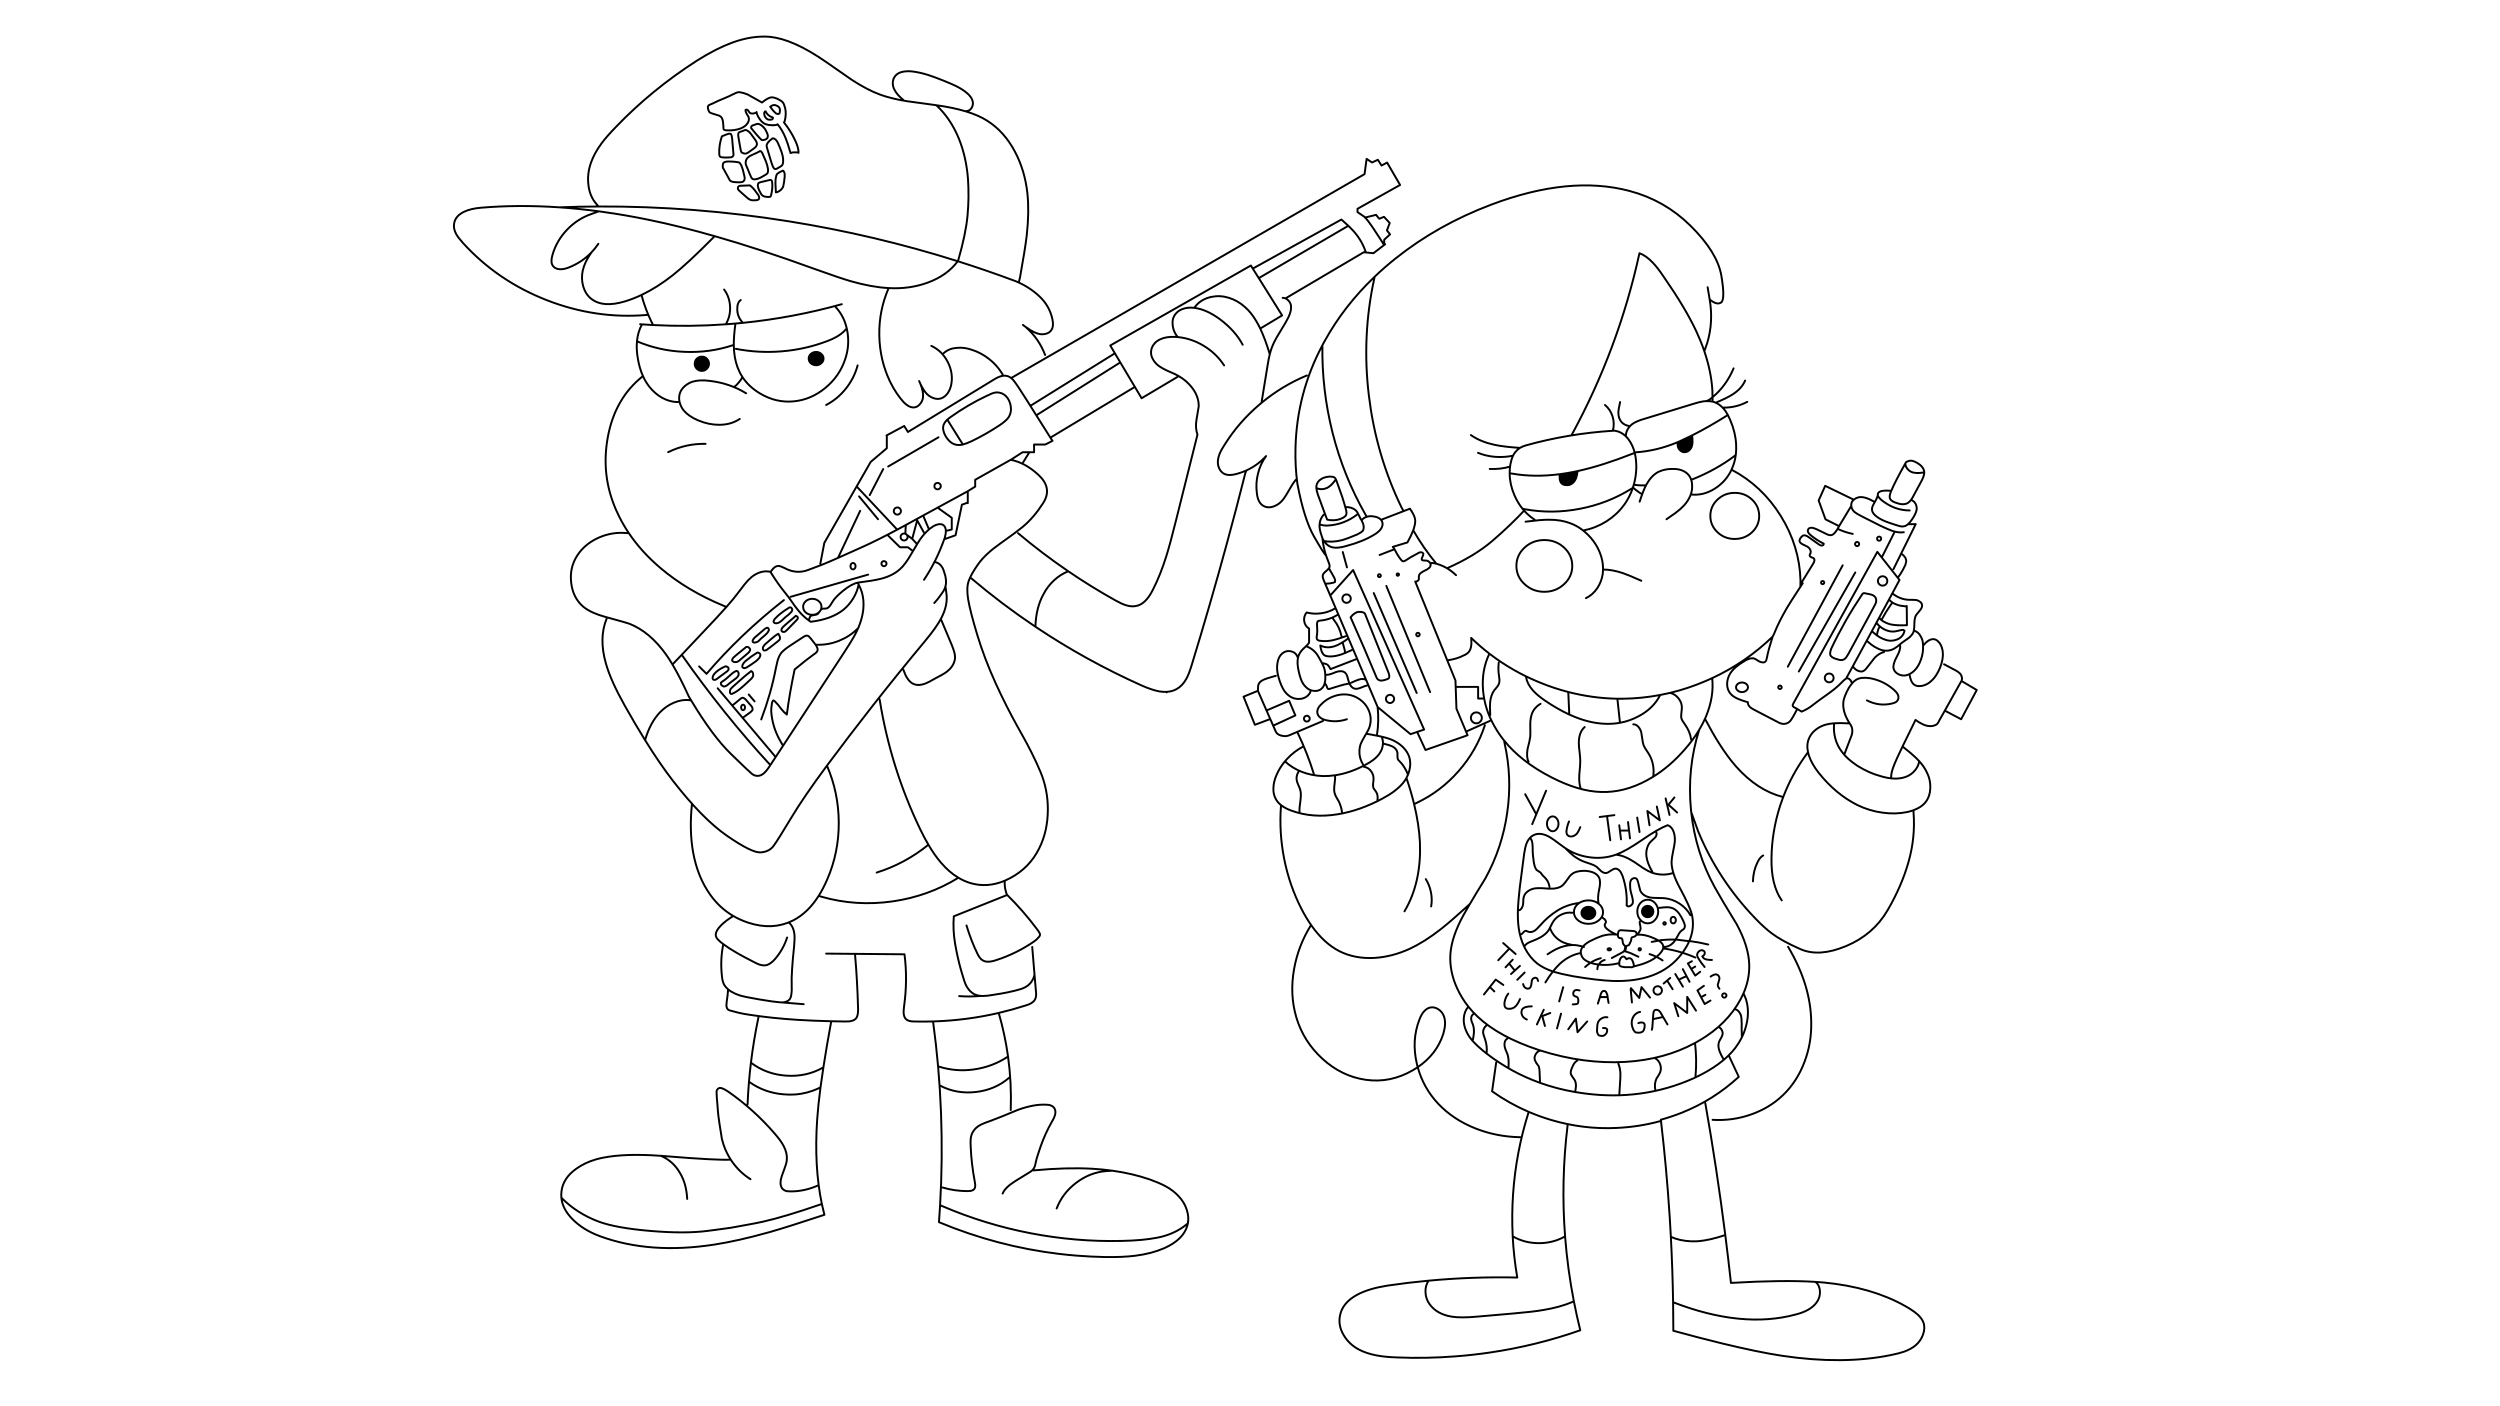 
<svg xmlns="http://www.w3.org/2000/svg" version="1.1" xmlns:xlink="http://www.w3.org/1999/xlink" preserveAspectRatio="none" x="0px" y="0px" width="1280px" height="720px" viewBox="0 0 1280 720">
<rect x="0" y="0" width="1280" height="720" fill="#808080" stroke="none"/>
<defs>
<g id="Layer1_0_FILL">
<path fill="#FFFFFF" stroke="none" d="
M 1280 720
L 1280 0 0 0 0 720 1280 720 Z"/>
</g>

<g id="Layer0_0_FILL">
<path fill="#000000" stroke="none" d="
M 421.65 183.6
Q 421.65 182.2 420.5 181.2 419.4 180.2 417.85 180.2 416.3 180.2 415.15 181.2 414.05 182.2 414.05 183.6 414.05 185 415.15 186 416.3 187 417.85 187 419.4 187 420.5 186 421.65 185 421.65 183.6
M 359.35 182.6
Q 357.85 182.6 356.75 183.65 355.7 184.75 355.7 186.25 355.7 187.75 356.75 188.8 357.85 189.9 359.35 189.9 360.85 189.9 361.9 188.8 363 187.75 363 186.25 363 184.75 361.9 183.65 360.85 182.6 359.35 182.6
M 860.65 225.65
Q 859.825 226.024 859 226.35 858.754 228.408 859.5 229.75 860.6 231.3 862 231.5 863.25 231.7 864.45 230.9 865.5 230.15 866.1 228.85 866.9 226.95 866.35 222.9 863.448 224.384 860.65 225.65
M 816.8 467.45
Q 816.8 466.15 815.75 465.2 814.7 464.3 813.25 464.3 811.8 464.3 810.75 465.2 809.7 466.15 809.7 467.45 809.7 468.75 810.75 469.65 811.8 470.6 813.25 470.6 814.7 470.6 815.75 469.65 816.8 468.75 816.8 467.45
M 841.55 468.75
Q 842.4 469.6 843.6 469.6 844.8 469.6 845.65 468.75 846.5 467.9 846.5 466.7 846.5 465.5 845.65 464.65 844.8 463.8 843.6 463.8 842.4 463.8 841.55 464.65 840.7 465.5 840.7 466.7 840.7 467.9 841.55 468.75
M 805.5 241.65
Q 801.94 242.352 798.5 242.8 798.501 244.511 798.6 245.35 798.85 247.1 799.85 247.75 800.7 248.35 801.75 248.35 803.55 248.6 804.85 247.6 806.05 246.9 807 244.75 807.477 243.175 807.7 241.2 806.6 241.434 805.5 241.65 Z"/>
</g>

<path id="Layer0_0_1_STROKES" stroke="#000000" stroke-width="1" stroke-linejoin="round" stroke-linecap="round" fill="none" d="
M 975.55 237.25
Q 975.471 238.971 977 240.5 978.45 241.95 980.6 242.1 982 242.35 985.225 241.9 985.229 241.358 985.1 240.9 984.474 238.721 981.75 237.1 979.035 235.487 977.525 235.95 976.007 236.405 975.95 236.65
L 975.925 236.65
Q 975.889 236.651 975.775 236.85 975.66 237.053 975.55 237.25 970.43 246.309 968.3 251.35 968.201 251.603 968.1 251.85 967.05 254.45 967.85 255.6 968.35 256.5 970.25 257.25 974.5 258.95 976.85 257.5 977.668 257.003 978.425 255.975 978.981 255.247 979.5 254.25
L 983.35 247.1
Q 985.21 243.917 985.225 241.9
M 978.425 255.975
Q 979.95 256.45 980.75 257.9 981.45 259.25 981.35 260.75 981.05 263 978.85 266.1 977.832 267.586 976.875 268.425
L 980.85 268.35 969.45 291.4
M 976.875 268.425
Q 976.092 269.103 975.35 269.35 974.35 269.7 973.1 269.5 972.35 269.35 970.85 268.85 967.4 267.75 965.6 267.05 962.703 265.9 960.85 264.5 958.991 263.1 958.55 261.575 958.111 260.047 959.475 257.8 960.841 255.56 961.45 253.725
L 961.45 253.7
Q 961.329 253.161 961.6 252.5 962.15 251.6 963.75 251.35 965.981 251.003 968.3 251.35
M 973.75 283.75
Q 974.6 284.15 975.5 285.5 976 286.5 976 287.35 976 287.5 975.6 289.1 973.85 292.9 972 295.35
M 976.25 310.25
Q 976.25 316.6 976.35 319.85
M 975.1 322.85
Q 974.85 324.55 973.65 325.85 972.45 327.15 970.75 327.6 967.65 328.7 964.1 327.1 962.474 326.456 960.725 325.15 959.64 324.332 958.375 323.175
L 955.725 328.075
Q 957.563 329.6 958.2 330.1 959.9 331.35 961.35 332 965 333.85 968.35 332.75 969.75 332.3 971.4 331.05 972.3 330.35 974.1 328.85 975.1 328.1 977.25 326.65 978.95 325.25 979.6 323.85 979.771 323.447 979.9 322.85 980.15 321.557 980.15 319.35 980.2 316.4 981 315 981.1 314.85 983 312.5 984.25 311.05 984.1 309.85 984.05 308.9 983.15 308.2 982.4 307.55 981.35 307.25 980.6 307.1 977.35 307.1 972.95 306.95 969.1 304
M 979.9 322.85
Q 982.26 323.52 983.5 326 984.572 327.706 984.6 330.6 987.45 327.1 990 327.25 991.15 327.3 992.2 328.3 993.15 329.1 993.75 330.35 996 335.1 993.25 342 991.55 345.95 989.5 348 986.75 350.9 983.35 351.25 981.55 351.45 980.35 350.75 979.1 350 978.45 348.3 978.008 347.27 977.625 345.175 976.839 345.549 976 345.75 973.95 346.2 972 345.2 969.95 344.15 969.5 342.25 969.05 340.15 971.1 336.35 973.2 332.55 972.85 330.6
M 984.6 330.6
Q 984.6 330.675 984.6 330.75 984.8 335.8 982.25 340.6 980.309 343.899 977.625 345.175
M 976.35 320.1
Q 971.45 320.35 968.25 319.75 965.218 319 963.275 317.475 962.618 316.952 962.075 316.35
L 960.725 318.85
Q 961.393 319.733 962.1 320.4 962.257 320.54 962.425 320.675 963.539 321.621 964.75 322.25 967.8 323.75 970.5 323.25 971.05 323.2 972.5 322.8 973.7 322.5 974.5 322.5
M 995.35 340.1
Q 997 341 1000.35 342.75 1002.9 344 1003.85 345.25 1004.45 346.15 1004.55 347.2 1004.586 347.999 1004.275 348.65
L 1012.1 353.3 1004.1 368.25 995.75 363.85 992.85 369
Q 992.4 370.1 991.75 370.75 990.8 371.5 989.1 371.75 986.85 371.95 984.7 370.95 982.5 369.95 980.75 368.6 977.312 375.509 974.1 382.2 978.853 385.952 980.8 387.85 981.767 388.764 982.6 389.675 984.927 392.24 986.25 394.85 988.5 399 988.3 403.6 988.1 408.55 985.1 411.6 983.109 413.591 979.65 414.85
L 979.75 416.25
Q 980.7 428.9 977.15 441.35 973.646 453.745 966.4 466.125 959.163 478.514 945.3 484.35 931.437 490.186 921.8 485.95 912.154 481.704 907.1 477.85 903.1 474.85 898.5 470 879.7 450.4 869.5 425.75
L 865.9 415.75
Q 868.127 436.51 878 454.35 881.5 460.7 889.25 473.3 895.3 484.55 895.6 493.75 895.848 501.253 892.675 508.575
L 893.85 511.35
Q 895.85 517.5 894.2 524.45 893.403 527.878 891.85 531.075 890.468 533.876 888.5 536.5 886.999 538.468 885.1 540.325
L 890.25 551.35
Q 877.3 563.25 861.1 569.7 855.771 571.812 850.35 573.3 850.387 573.615 850.425 573.925 853.241 597.893 854.8 621.8 854.82 622.1 854.85 622.4 855.189 627.829 855.475 633.25 859.993 635.326 865.85 635.55 867.617 635.604 869.5 635.5 875.4 635 883.35 632.35 878.974 597.923 873.1 564.75
M 1004.275 348.65
Q 1004.164 348.881 1004 349.1
L 995.75 363.85
M 944.35 386.1
L 947.25 378.5
Q 948.25 376.2 948.35 375 948.6 372.85 947.6 371.25 947.271 370.773 946.975 370.3
L 946.1 370.35
Q 942.129 370.1 939.1 370.325 938.65 374.25 939.65 378 940.65 381.8 943 384.85 945.5 388.45 951 392.1 956.95 395.8 962.75 397.35 970.25 399.65 975.5 397.85 978.65 396.8 980.7 394.15 982.385 392.005 982.6 389.675
M 874.3 147.05
L 875.35 153.3
Q 879.03 156.396 881.2 154.875 883.385 153.347 881.35 141.225 879.303 129.103 865.4 115.45 852.25 102.5 834.25 97.75 803.6 89.65 763.6 104.75 736.1 115.1 714.45 132.4 708.84 136.873 703.825 141.675
L 703.6 142.75
Q 697.2 172.1 700.85 202.45 704.5 232.85 717.6 259.85
L 718.65 261.7 721.9 260.45
Q 723.129 262.307 723.65 263.35 724.55 265.15 724.6 266.75 724.6 268.4 723.85 270.75 723.726 271.115 723.575 271.5 728.737 280.534 735.45 288.65 735.642 288.693 735.85 288.75 738.493 289.54 740.875 290.95 754.991 284.746 764.1 276.925 773.201 269.1 780.35 261.45 779.915 260.961 779.5 260.45 777.094 257.463 775.45 253.7 772.963 248.051 772.95 242.3 772.946 240.608 773.15 238.9 768.29 240.345 762.75 240.1
M 804.75 222.6
Q 828.7 178.6 839.4 129.65 842.8 130.85 846.25 134.5 848.75 137.1 851.85 141.75 862.8 157.5 868.45 169.5 870.896 174.754 872.625 179.85
L 874.1 175.6
Q 877.326 164.889 875.35 153.3
M 656.75 152.5
Q 657.504 152.5 658.175 152.775
L 698.25 129.15 703.2 129.65 708.675 125.45
Q 706.75 122.35 702.85 116.5 701.35 114.25 700.8 113.6 699.6 112 698.475 110.925
L 695.05 108.6 695.05 106.9 716.85 94.7 710.2 83.25 707.35 84.75 705.45 81.8 702.5 83.2 699.7 81.35 698.65 89.15 517.725 193.55
Q 518.204 193.923 518.65 194.425 520.406 196.4 525.65 204.775 526.562 206.231 527.55 207.8
L 570.4 181.15
M 706.2 112
L 708.6 111 711.55 114.2 710.1 117.95 711.7 120 708.7 122.75 708.7 125
M 698.475 110.925
L 699.1 111.35 704.55 110 705.85 111.65
M 521.25 273
Q 533.71 283.468 546.975 292.5 558.675 300.484 571 307.35 574.25 309.2 576.55 309.9 579.75 310.9 582.35 310.1 586.8 308.9 590.25 302 594.1 294.55 597.2 284.6 599.15 278.4 602.1 266.5
L 613.1 222.55
Q 611.9 219.05 612.6 214.95 613.75 208.4 613.75 208 613.8 202.85 610.1 198.2 607.428 194.85 603.55 192.575
L 584.5 203.9 568.45 176.9 640.45 135.95 641.425 137.525 686.8 112.4 690.35 115.6 691.75 117
Q 697 122.25 699.25 129
M 709.2 125.05
L 708.675 125.45
M 658.175 152.775
Q 658.884 153.084 659.5 153.7 660.7 154.85 661 156.5 661.3 159.1 659.6 162.6 658.6 164.7 655.25 170.1 652.35 174.75 651.25 177.75 650.649 179.331 650.125 181.35 649.499 183.884 649 187.1 647.05 199.5 645.875 206.275 656.469 197.485 669.1 192.25
M 703.825 141.675
Q 688.07 156.691 678.1 174.85 677.575 175.799 677.075 176.75 676.7 199.35 682.25 221.5 687.85 243.65 699 263.25
L 699.8 264.6
Q 701.2 264.15 702.85 264.35 704.5 264.5 705.85 265.2 706.62 265.622 707.1 266.15
L 718.65 261.7
M 807.725 241.2
Q 820.182 238.486 836 232.25
L 836.975 231.85
Q 836.03 228.008 833.9 225.1 833.205 224.162 832.45 223.4 829.904 220.923 826.6 220.5 826.181 220.525 825.775 220.55 802.987 221.995 781.4 228 779.787 228.448 778.425 229.2 778.323 229.268 778.225 229.325 778.158 229.365 778.1 229.4 776.75 230.25 775.75 231.6 775.153 232.342 774.675 233.325 773.829 235.08 773.35 237.6 773.237 238.255 773.15 238.9
M 772.95 242.3
L 774.25 242.5
Q 785.516 244.476 798.5 242.8 801.94 242.352 805.5 241.65 806.6 241.434 807.725 241.2 807.477 243.175 807 244.75 806.05 246.9 804.85 247.6 803.55 248.6 801.75 248.35 800.7 248.35 799.85 247.75 798.85 247.1 798.6 245.35 798.501 244.511 798.5 242.8
M 778.225 229.325
Q 769.92 228.782 765.2 227.75 757.95 226.2 753.1 222.75
M 774.675 233.325
Q 770.1 234.25 765.5 233.9 760.9 233.55 756.75 231.85
M 713.1 280
Q 713.663 280.538 714 281.2 715.188 283.621 716.4 285.375 717.61 287.135 718.2 287.35 718.793 287.558 719.9 286.8 721.75 285.5 725.85 283.35 726.7 282.75 727.35 282.75 728.4 282.75 728.75 283.5 728.85 284 728.25 285.2 727.7 286.25 728.1 286.75 728.4 287 729.6 287 730.65 286.9 731.5 287.5 732.035 287.856 732.275 288.35 733.2 288.15 734.2 288.35 734.646 288.431 735.45 288.65
M 732.275 288.35
Q 732.459 288.694 732.5 289.1 732.5 290.85 729.6 292.1 728.15 292.8 727.6 293.25 726.55 294 726.5 295 726.4 295.3 726.45 295.75
L 726.5 296.5
Q 726.3 297.1 725.75 297.5 725.2 297.85 724.6 297.75
L 745.2 348.45 745.7 362.85 751.4 376.45 729.85 384 725.575 374.75 722.2 375.9 705.35 362
Q 706.1 369.3 705 376.35
M 740.875 290.95
Q 743.324 292.4 745.5 294.5
M 781.1 267.1
Q 788.85 266.1 792.85 266.1 799.4 266.05 804.25 268 807.604 269.263 810.575 271.625 817 270.4 822.55 266.9 828.1 263.35 831.85 258.1 834.513 254.27 836 249.8
L 835.1 250.35
Q 823.05 257.8 808.9 260.5 794.7 263.25 780.85 260.75
L 779.5 260.45
M 780.35 261.45
Q 782.723 264.111 785.75 266.1
M 805 289.75
Q 805 295.25 800.8 299.1 796.6 303 790.7 303 784.8 303 780.6 299.1 776.4 295.25 776.4 289.75 776.4 284.25 780.6 280.35 784.8 276.5 790.7 276.5 796.6 276.5 800.8 280.35 805 284.25 805 289.75 Z
M 683.75 245.75
Q 681.7 248.6 679.6 249.75 678.25 250.4 676.8 250.45 675.3 250.5 673.975 249.85 674.069 251.207 674.75 253.25
L 678.35 263 679.5 266.05
Q 681.239 266.477 683.15 266.35 685.4 266.2 687.35 265.25 688.8 264.5 689.25 263.6 689.6 262.75 689.1 260.75 688.8 259.5 688.2 257.6 687.4 255.05 687.25 254.5 684.9 248.1 684.35 246.35 683.85 244.85 683.25 244.5 682.6 244 680.85 244 678.1 244.2 676.5 245.25 674.35 246.55 674 248.75 673.92 249.229 673.975 249.85
M 695 263.35
Q 688.1 268.7 679.5 269.1 676.75 269.1 675.625 268.35 675.502 269.709 675.8 271.3 676.05 272.6 677.1 275.6 677.414 276.341 677.875 277.025 682.25 277.8 686.9 276.6 689.9 275.8 695 273.6 697.15 272.5 697.75 271.75 698.923 269.845 697.175 266.4 696.85 266.3 695.7 263.75 694.95 262.05 694.1 261.25 692.15 259.6 689.1 259.6
M 678.35 263
Q 676.55 264.45 675.85 267 675.681 267.641 675.625 268.35
M 645.875 206.275
Q 645.432 206.633 645 207 634 216.3 626.6 228.35 623.9 232.4 623.6 235.6 623.35 237.65 624.1 239.5 624.9 241.5 626.6 242.5 629.05 243.85 633.35 242.6 635.857 241.902 638.15 240.875 643.888 238.255 648.25 233.5 645.3 237.5 644.1 242.45 642.85 247.4 643.5 252.35 643.95 257.1 646.6 258.85 649.1 260.45 652.35 259.2 655.3 258.1 657.25 255.35 658.2 254.1 660.5 250.1 662.349 246.791 663.925 245.175 664.073 246.466 664.275 247.75 663.026 238.71 663.3 229.05 664.022 201.326 677.075 176.75
M 707.1 266.15
Q 707.574 266.696 707.75 267.35 708.25 269.05 707 270.85 706 272.25 704 273.5 698.1 277.25 689.1 279.6 684.85 280.85 682.25 280.25 680.5 279.85 679.2 278.6 678.428 277.856 677.875 277.025
M 679 298.85
Q 680.85 298.85 683 298.25 683.1 298.1 683.5 298 683.6 297.75 683.6 297.25 683.45 296.05 682.25 294.15 680.9 292 680.425 290.9 679.97 291.58 678.9 292.45 677.4 293.65 677.25 294.6 677.1 295.3 677.6 296.75
L 681.1 304.9 692.8 291.85 729.15 373.55 725.575 374.75
M 677.1 275.6
Q 677.539 280.208 678.95 284.45 679.456 285.996 680.1 287.5 680.85 289.15 680.75 290.25 680.667 290.548 680.425 290.9
M 664.275 247.75
Q 667.715 265.86 672.775 274.7 677.831 283.532 678.95 284.45
M 697.175 266.4
L 697.15 266.35
Q 698.15 265.1 699.8 264.6
M 707 294.75
Q 707 295.05 706.75 295.25 706.55 295.5 706.25 295.5 705.95 295.5 705.7 295.25 705.5 295.05 705.5 294.75 705.5 294.45 705.7 294.2 705.95 294 706.25 294 706.55 294 706.75 294.2 707 294.45 707 294.75 Z
M 716.3 294.2
Q 716.3 294.45 716.1 294.6 715.95 294.8 715.7 294.8 715.45 294.8 715.25 294.6 715.1 294.45 715.1 294.2 715.1 293.95 715.25 293.75 715.45 293.6 715.7 293.6 715.95 293.6 716.1 293.75 716.3 293.95 716.3 294.2 Z
M 713.6 279.85
L 720.35 277.8
M 723.575 271.5
Q 722.572 274.201 720.6 277.75
M 706.35 284.15
L 714 281.2
M 687.5 282.65
L 689.65 290.5
M 691.6 306.5
Q 691.6 307.4 690.95 308 690.35 308.65 689.45 308.65 688.55 308.65 687.9 308 687.3 307.4 687.3 306.5 687.3 305.6 687.9 304.95 688.55 304.35 689.45 304.35 690.35 304.35 690.95 304.95 691.6 305.6 691.6 306.5 Z
M 691.5 316.05
Q 698.41 331.479 704.8 346.9 704.831 346.971 704.85 347.05 704.887 347.113 704.925 347.175 705.362 347.963 706.35 348.35 706.8 348.5 707.5 348.45 707.85 348.4 708.6 348.25 709.649 347.996 710.725 347.5 711.802 347.01 710.95 344.5
L 698.8 314.075
Q 697.975 313.254 695.85 313.275 693.729 313.301 691.5 316.05 Z
M 690 327.1
Q 688.553 328.186 687.4 328.85
L 688.5 332.85 688.6 333.75
M 726.9 324.9
Q 726.9 325.25 726.6 325.5 726.35 325.8 726 325.8 725.65 325.8 725.35 325.5 725.1 325.25 725.1 324.9 725.1 324.55 725.35 324.25 725.65 324 726 324 726.35 324 726.6 324.25 726.9 324.55 726.9 324.9 Z
M 686.85 325.75
Q 685.9 321.15 683.1 317.6 682.378 316.539 682.15 316.2 679.196 317.474 675.85 317.75 675.1 317.85 674.85 318 674.15 318.5 674.35 320.5 674.6 323.15 674.25 325.35 673.95 326.65 674.35 327.35 674.95 328.1 676.1 328.1 679.05 328.55 682.65 327.75 684.95 327.2 689 325.75
M 683.6 311.5
Q 680.35 313.45 676.5 314 672.65 314.55 669 313.6 668.25 314.45 667.9 315.65 667.55 316.9 667.75 318 668.15 320.6 670.25 321.85
L 670.25 329.05
Q 669.571 330.123 668.7 330.85 672.712 332.281 674.875 335.925 677.027 339.574 677.825 341.625 678.631 343.677 678.575 347.175 678.547 348.583 678.275 349.7 678.892 350.515 679.125 351.025 679.352 351.546 679.625 352.3 679.899 353.051 680.975 352.65 682.05 352.25 683.5 351.85
L 686 351.1
Q 688 350.45 690.6 350
M 684.75 314.85
Q 683.494 315.625 682.15 316.2
M 668.7 330.85
Q 667.719 331.698 667 332.45 665.3 334.25 664.75 336.1 664.638 336.463 664.55 336.85 664.025 339.444 664.85 343.35 665.45 346.2 666.15 347.95 667.05 350.3 668.6 351.75 670.25 353.5 672.75 353.75 675.3 354.004 676.9 352.35 677.862 351.352 678.275 349.7
M 664.55 336.85
L 664.1 335.85
Q 663.35 334.15 661.3 333.55 659.35 333 657.6 333.85 656 334.694 655.05 336.375 654.099 338.066 653.875 341.1 653.651 344.133 655.225 348.75 656.8 353.355 658.85 355.25 661.7 358.1 665.5 357.85 667.3 357.75 668.85 356.75 670.45 355.65 671 354
M 687.4 328.85
Q 685.114 330.293 683.35 330.85 679.35 332.15 676 330.5 676.25 332.3 676.6 333.25 677.1 334.75 678.1 335.5 679.2 336.1 681.1 336.1 683.7 336.1 686.85 335.05 688.5 334.45 692.35 332.75
M 681 342.25
Q 680.75 341.6 680.5 341.25 680.25 341.25 680.25 341 679.85 340.35 679.25 340.1 678.65 339.85 678.5 339.85
L 678 339.75
Q 677.55 339.5 677.25 339.6
M 679.25 345.5
Q 680.35 345.5 681.7 345 682.5 344.7 684 344.1 685.35 343.6 686.55 343.65 687.95 343.7 688.75 344.5 689.7 345.3 690.25 348 691.25 351.95 693.6 352.6 694.8 352.9 696.75 352.1 699.1 351.1 699.85 351
M 689.6 368.25
Q 684.5 369.95 679.5 368.85 677.65 368.55 676.3 367.65 674.75 366.6 674.5 365.1 674.15 362.65 676.75 360.35 679.3 357.8 682.75 356.55 686.25 355.25 689.75 355.6 693.3 356 696.3 358.15 699.35 360.35 700.75 363.6 702.7 368.1 701 372.75 700.571 373.802 699.475 375.7
L 701.5 376
Q 703.889 376.454 705.375 376.75 706.764 377.02 707.35 377.15 707.429 377.182 707.5 377.2 710.9 377.95 713.35 379.1 716.25 380.5 718.4 382.6 720.7 384.95 721.6 387.75 722.5 390.9 721.6 394.45 721.313 395.581 720.875 396.65 720.537 397.508 720.1 398.325 722.456 405.217 724.025 411.7
L 725.5 411
Q 737.7 405.2 746.85 394.75 756 384.3 760.25 371.35
M 670.6 367.95
Q 670.6 368.55 670.15 369 669.7 369.45 669.1 369.45 668.5 369.45 668.05 369 667.6 368.55 667.6 367.95 667.6 367.35 668.05 366.9 668.5 366.45 669.1 366.45 669.7 366.45 670.15 366.9 670.6 367.35 670.6 367.95 Z
M 653.25 346
Q 651.95 346.45 649 347.25 647.2 347.85 646.4 348.3 645.05 349.05 644.5 350.1 644 351.1 644.05 353.7
L 648.4 363.65 649.45 363.35 660.05 358.8 663.225 366.3 652.5 371.25
M 648.4 363.65
L 650.375 368.15 653.175 374.525
Q 653.303 374.821 653.65 375.3 653.998 375.784 654.925 376.25 655.851 376.705 657.2 376.85 658.6 377.1 660.4 376.35
L 664.2 374.725 677.35 369.15
M 667 382.35
Q 662.55 384.75 659.1 388.45 658.477 389.109 657.9 389.8 661.495 393.206 666.55 395.2 671.6 397.15 677.35 397.35 680.398 397.409 683.5 396.95 690.91 395.871 698.6 391.85 704.1 389.1 706.35 385.75 707.85 383.6 708.05 381.05 708.211 378.879 707.35 377.15
M 713.8 357.85
Q 713.8 358.7 713.15 359.3 712.55 359.95 711.7 359.95 710.85 359.95 710.2 359.3 709.6 358.7 709.6 357.85 709.6 357 710.2 356.35 710.85 355.75 711.7 355.75 712.55 355.75 713.15 356.35 713.8 357 713.8 357.85 Z
M 699.1 348
Q 697.8 347.25 695.6 348 694.5 348.3 691.75 349.6
M 699.475 375.7
Q 699.164 376.243 698.8 376.85 697.2 379.55 696.6 381.1 695.8 383.65 696.1 386.4 696.45 389.1 697.85 391.35
M 698.35 392.6
Q 700.75 393 702.1 395 703.4 396.8 703.25 399.25 703.2 400 703 401.5 702.95 402.75 703.25 403.6
L 704.35 405.1
Q 705.7 406.95 705.25 409.6
M 708.35 380.75
Q 711.7 381.55 712.75 382.1 715.15 383.25 715.5 385.5 715.55 386.15 715.5 387.35 715.5 388.4 715.85 389 715.95 389.2 717 390.25 718.4 391.5 720.25 395.1
L 720.875 396.65
M 703.35 303.65
L 725.35 354.8
M 681.1 304.9
L 705.35 362
M 681.2 342.6
L 694.25 337.55
M 655.85 412.75
Q 654.85 426.3 657.5 439.75 660.2 453.35 666.35 465.35 668.684 469.889 671.275 473.6 677.721 482.861 685.75 487 693.7 491 703.7 490.45 712.85 489.9 721.85 485.75 729.35 482.25 737.55 475.85 742.436 472.039 751.325 463.975
L 752.6 462.8
Q 755.749 457.451 760.5 449.75 769.15 434.05 771.7 416.05 774.3 398 770.35 380.6
L 770.1 379.15
Q 767.356 375.725 765.25 372 760.1 363.15 759.3 353.2 758.527 343.001 762.575 334.675 757.699 330.919 753.25 326.6 753.8 331.9 751.85 334 750.8 335.05 749.35 335.6 746.05 337.35 741.6 338
M 767.35 339.25
Q 766.95 342.95 767.5 346.1 767.55 346.7 767.7 347.85 767.75 348.9 767.6 349.6 767.4 350.55 766.55 351.65 765.5 352.9 765 353.5 763.35 355.85 762.95 359.5 762.75 361.7 763 366.1
M 756.8 351.7
L 756.8 357.65 759.2 357.65
M 758.7 367.55
Q 758.7 368.7 757.85 369.5 757.05 370.35 755.9 370.35 754.75 370.35 753.9 369.5 753.1 368.7 753.1 367.55 753.1 366.4 753.9 365.55 754.75 364.75 755.9 364.75 757.05 364.75 757.85 365.55 758.7 366.4 758.7 367.55 Z
M 751.15 374.35
L 762.85 369.1
M 745.8 351.7
L 756.3 351.7
M 802.95 354.3
L 803.475 365.85
Q 804.779 366.436 806.05 366.95 814.55 370.45 822.5 370.6 826.062 370.68 829.425 370.075
L 828.1 357.75
Q 815.342 357.517 802.95 354.3 795.789 352.453 788.75 349.6 774.42 343.812 762.575 334.675
M 781.35 346.75
Q 781.95 350.3 784.95 353.6 787.1 356 791.1 358.75 797.576 363.136 803.475 365.85
M 788.75 360.35
Q 784.95 362.6 784 366.6 783.45 368.55 783.5 371.8 783.6 376 783.5 377.1 783.25 379.25 782.1 383.5 781.45 387.8 782.6 390
M 811.35 372.25
Q 808.35 374.9 808.35 380.5 808.35 382.05 808.75 385.1 809.1 388.1 809.1 389.6 809.1 391.95 808.6 396.65 808.35 400.85 809.25 403.5
M 709.8 300
L 732.2 354.35
M 922.25 298.5
L 928.25 288.75
Q 929.6 286.7 928.5 285.75 928.45 285.75 927.4 285.3 926.75 285.05 926.6 284.6 926.45 284.3 926.65 283.85 926.95 283.45 927 283.25 927.5 281.45 925.6 280 925.1 279.7 924 279.2 922.85 278.7 922.35 278.35 921.55 277.8 921.35 277.1 921.25 276.6 921.75 275.6 922.55 274.5 923.1 274.25 924.2 273.7 926 275
L 931.25 278.75
Q 932.1 279.35 932.75 279.35 933.15 279.35 933.5 279.05 933.8 278.7 933.75 278.35 930.45 276.75 927.35 274.25 925.1 272.55 925.75 271.1 926.65 269.45 929.85 270.85 931.6 271.75 935 273.35 936.404 274.099 937.5 274 938.589 273.896 939.675 272.475 940.477 271.435 940.875 270.775 941.011 270.538 941.1 270.35 941.112 270.11 941.65 269.4
L 941.625 269.375 934.65 265.9 931.15 256.25 934.5 248.75 949.15 255.85
Q 949.337 255.696 949.55 255.55 951 254.5 952.85 254.5 955.45 254.5 959.35 256.75
M 900.7 264.15
L 900.7 264.2
Q 900.682 269.067 897.05 272.5 895.962 273.529 894.725 274.25 891.85 275.95 888.2 275.95 883 275.95 879.35 272.5 875.7 269.05 875.7 264.15 875.7 259.25 879.35 255.8 883 252.35 888.2 252.35 893.4 252.35 897.05 255.8 899.317 257.943 900.175 260.65 900.7 262.294 900.7 264.15 Z
M 961.45 253.725
Q 961.519 254.061 961.75 254.35 961.95 254.7 963.1 255.85 969.8 261.35 977.75 261.35
M 949.15 255.85
Q 947.937 256.863 947.85 258.25 947.822 258.643 947.85 259.025 948.009 260.659 949.35 262 950.35 262.9 953 264.25 956.35 266 963.1 269.35 967.2 271.25 968.85 271.8 969.504 272.021 970.125 272.175 972.633 272.82 974.75 272.5
M 941.625 269.375
L 947.85 259.025
M 951.9 278.55
Q 951.9 279 951.6 279.3 951.3 279.6 950.85 279.6 950.4 279.6 950.1 279.3 949.8 279 949.8 278.55 949.8 278.1 950.1 277.8 950.4 277.5 950.85 277.5 951.3 277.5 951.6 277.8 951.9 278.1 951.9 278.55 Z
M 963.15 275.8
Q 963.15 276.25 962.85 276.55 962.55 276.85 962.1 276.85 961.65 276.85 961.35 276.55 961.05 276.25 961.05 275.8 961.05 275.35 961.35 275.05 961.65 274.75 962.1 274.75 962.55 274.75 962.85 275.05 963.15 275.35 963.15 275.8 Z
M 966.3 297.45
Q 966.3 298.45 965.6 299.15 964.9 299.85 963.9 299.85 962.9 299.85 962.2 299.15 961.5 298.45 961.5 297.45 961.5 296.45 962.2 295.75 962.9 295.05 963.9 295.05 964.9 295.05 965.6 295.75 966.3 296.45 966.3 297.45 Z
M 963.75 284.85
L 970.125 272.175
M 940.875 270.775
Q 944.9 272.65 948.6 273.35
M 872.625 179.85
Q 876.179 190.294 876.75 200.1
L 876.8 203.4
Q 883.801 197.593 887.6 188.6
M 832.45 223.4
Q 832.4 221.5 833.35 219.85 834.2 218.3 835.75 217.1 837.9 215.55 842.25 214.35
L 866.75 206.85
Q 870.1 205.8 872.05 205.5 872.716 205.41 873.35 205.375 874.6 205.25 876.25 203.85 876.533 203.625 876.8 203.4
L 876.85 205.625
Q 877.101 205.681 877.35 205.75 877.907 205.932 878.45 206.175 884.063 203.878 887 202 891.8 198.95 893.5 194.85
M 873.35 205.375
Q 875.232 205.264 876.85 205.625
M 894.6 205.75
Q 888.7 208.85 881.975 208.7 883.479 210.253 884.675 212.475 885.302 213.639 885.85 215 888.6 221.3 888.9 227.7 889.032 230.295 888.75 232.725 888.253 236.763 886.6 240.35 886.572 240.412 886.55 240.475 902.1 248.65 911.75 264.15 921.4 279.7 921.85 297.25
L 921.8 300.45
Q 922.375 299.559 923 298.6
M 878.45 206.175
Q 880.388 207.053 881.975 208.7
M 839.5 256.85
Q 841.35 251.05 842.95 248.1 845.45 243.55 849.1 241.6 852.35 240.1 856 240.1 861.6 239.9 864.5 243.1 866.35 245.3 866.35 248.5 866.521 250.806 865.675 253.175 872.2 253.9 878.1 250.1 883.791 246.438 886.55 240.475
M 859 226.375
Q 859.825 226.024 860.65 225.65 863.448 224.384 866.35 222.925 875.074 218.546 884.675 212.475
M 859 226.375
Q 858.754 228.408 859.5 229.75 860.6 231.3 862 231.5 863.25 231.7 864.45 230.9 865.5 230.15 866.1 228.85 866.9 226.95 866.35 222.925
M 866.35 245.5
Q 878.55 240.65 888.25 233.35
L 888.75 232.725
M 829.5 205.85
Q 828.6 209.8 828.6 211.25 828.6 214.3 830.35 216.25 831.8 217.7 834 218.1
M 821.75 207.35
Q 824.55 209.7 825.65 213.3 826.75 216.9 825.775 220.55
M 836.975 231.85
Q 837.196 232.705 837.35 233.6 838.4 240 836.95 246.4 836.588 248.011 836.075 249.55 837.3 250.8 839.25 252.1 840 252.65 840.35 252.75
M 836.85 248.25
Q 839.65 248.65 842.35 248.5
M 836.075 249.55
Q 836.043 249.673 836 249.8
M 840.35 297.35
Q 834.15 294.55 830.8 293.4 825.35 291.6 820.75 291.6 820.74 292.723 820.6 293.85 820 297.85 817.8 301.15 815.45 304.6 812 306.25
M 810.575 271.625
Q 811.019 271.976 811.45 272.35 814.7 275.1 817 278.75 820.88 285.102 820.75 291.6
M 865.675 253.175
Q 865.525 253.592 865.35 254 864.25 256.55 862.25 258.75 860.5 260.65 857.9 262.6 856.55 263.6 853.25 265.85
M 837.25 231.6
Q 848.296 230.918 859 226.375
M 829.425 370.075
Q 834.441 369.159 839 366.7 846.611 362.685 850.025 355.825 840.66 357.617 831 357.75 829.548 357.763 828.1 357.75
M 836.25 370.85
Q 837.75 370.85 838.9 372.2 839.95 373.4 840.35 375.1 840.55 375.9 840.85 378.3 841.1 380.3 841.5 381.5 842.1 383 844.1 385.85 845.7 388.4 846.3 391.45 846.9 394.5 846.45 397.675 855.06 392.344 862.35 384 866.827 378.978 869.975 373.675 871.647 370.894 872.95 368.025 873.259 367.343 873.55 366.65 877.654 356.635 876.65 347.2 874.92 347.997 873.15 348.75 864.265 352.548 855.1 354.75 857.75 355.4 859.5 357.7 861.3 360.05 861.1 362.75 861.1 363.3 860.85 365.3 860.65 366.8 860.85 367.75 861.25 369 862.75 371 865.35 374.65 865.85 378.6
M 921.8 300.45
Q 916.312 308.884 915 311.1 910.8 318.3 908.5 324.1 908.036 325.233 907.6 325.95 905.302 333.327 905.05 334.85 904.791 336.368 904.4 337.775 904.014 339.193 902.775 339.175 901.545 339.15 900.35 338.45 899.05 337.55 898.35 337.25 896.45 336.5 893.5 338.25 887.9 341.5 885.85 344.85 884.45 347.15 884.3 349.7 884.15 352.4 885.5 354.5 886.85 356.5 889.6 357.7 891.45 358.55 894.9 359.55 894.8 361.7 897.85 363.25 901.85 365.35 909.85 369.5 912.2 370.9 913.85 370.6 915.9 370.3 917 368.625 918.1 366.95 918.8 365.625 919.5 364.3 920.2 363
L 918.35 362
Q 917.85 361.5 917.85 361.25 917.85 360.75 918.1 360.35
L 961.2 282.55 972.55 296.95 967.175 306.95
Q 967.961 307.889 968.975 308.55 969.971 309.182 971.25 309.6 972.6 310.2 976 310.5
M 894.95 351.9
Q 894.95 352.9 894.05 353.6 893.15 354.35 891.9 354.35 890.65 354.35 889.75 353.6 888.85 352.9 888.85 351.9 888.85 350.9 889.75 350.15 890.65 349.45 891.9 349.45 893.15 349.45 894.05 350.15 894.95 350.9 894.95 351.9 Z
M 872.95 368.025
Q 876.989 375.66 880.25 380.75 884.55 387.55 889 392.6 899.896 404.815 913 408.1 917.235 396.944 924.1 387.35
L 925.7 385.125 925.7 385.1
Q 924.796 381.02 926.35 377.75 927.45 375.3 929.8 373.5 932 371.8 934.85 371 936.673 370.511 939.1 370.325
M 850.025 355.825
Q 852.572 355.343 855.1 354.75
M 937.6 332.1
Q 936.8 334.45 937.1 335.35 937.65 336.65 940 337.35 941.4 337.8 941.95 337.9 943.05 338.1 943.85 337.75 944.6 337.4 945.25 336.6 945.55 336.25 946.25 335
L 956.6 316
Q 957.6 314.1 959.75 310.1 960.8 308.35 960.6 307.1 960.55 306.05 959.65 305.25 958.85 304.55 957.75 304.35 956.639 304.072 954.6 303.7 953.812 303.612 953.4 304.375 944.484 317.563 937.6 332.1 Z
M 968.975 308.55
L 968.1 309.6
Q 965.66 313.085 963.275 317.475
M 967.175 306.95
L 962.075 316.35
M 934 298.3
Q 934 298.65 933.75 298.85 933.55 299.1 933.2 299.1 932.85 299.1 932.6 298.85 932.4 298.65 932.4 298.3 932.4 297.95 932.6 297.7 932.85 297.5 933.2 297.5 933.55 297.5 933.75 297.7 934 297.95 934 298.3 Z
M 938.8 347.1
Q 938.8 348.05 938.15 348.7 937.5 349.35 936.55 349.35 935.6 349.35 934.95 348.7 934.3 348.05 934.3 347.1 934.3 346.15 934.95 345.5 935.6 344.85 936.55 344.85 937.5 344.85 938.15 345.5 938.8 346.15 938.8 347.1 Z
M 955.725 328.075
L 948.6 341.2
Q 948.911 341.549 949.35 342.05 950 342.75 950.6 343.1 952.35 344.05 953.6 343.75 954.4 343.5 955.15 342.75 955.5 342.35 956.35 341.25 959.55 337.05 959.85 336.75 962.2 334.4 964.6 333.85
M 962.425 320.675
Q 962.15 321.45 961.85 321.75 961.85 322.1 961.6 322.5 961.6 322.85 961.35 323.25
L 961.25 323.85
Q 961 324.55 961.1 325.1
M 960.725 318.85
L 958.375 323.175
M 912.25 351.9
Q 912.25 352.25 911.95 352.5 911.7 352.8 911.35 352.8 911 352.8 910.7 352.5 910.45 352.25 910.45 351.9 910.45 351.55 910.7 351.25 911 351 911.35 351 911.7 351 911.95 351.25 912.25 351.55 912.25 351.9 Z
M 920.2 363
L 922.45 364.35
Q 925.545 363.056 927.975 361.125 930.414 359.181 935.25 355.775 940.081 352.375 942.5 349.85 944.4 347.85 945.175 347.45
L 945.2 347.425 948.6 341.2
M 979.65 414.85
Q 978.246 415.36 976.6 415.75 970.35 417.05 963.65 416.05 957.15 415.15 951.1 412.25 939.95 406.7 931.1 395.6 927.6 391.1 926.2 386.95 925.885 386.014 925.7 385.125
M 955.85 358.6
Q 962.05 361.75 968.5 360.25 971.15 359.75 971.75 358.25 972.35 357.05 971.65 355.55 971.05 354.35 969.75 353.25 964.45 348.55 957.5 347.25 952.75 346.5 950.25 348.1 949.312 348.663 948.3 349.85 948.202 349.974 948.1 350.1 947.32 351.039 946.5 352.35 944.25 356.55 943.85 359 943.108 364.242 946.975 370.3
M 945.2 347.425
Q 945.969 347.063 946.8 347.65 947.65 348.25 947.85 349
L 948.3 349.85
M 974.1 382.2
Q 972.656 385.25 971.25 388.25 969.75 391.6 969.25 393.1 968.25 395.9 968.25 398.1
M 943.45 289.45
L 915.35 341.35
M 921 343.8
L 949.9 293.1
M 876.65 347.2
Q 893.969 339.143 907.6 325.95
M 913 408.1
Q 912.255 410.028 911.6 412 907.2 425.4 907 439.25 906.75 453.15 912.25 461
M 902.75 438
Q 901.05 438.9 899.85 441.5 897.65 445.9 897.5 451.25
M 852.8 408.8
L 854.8 417.25
M 865.9 415.75
Q 865.847 415.279 865.8 414.8 863.7 393.55 869.975 373.675
M 858.7 416
L 854.25 412 857.3 408.3
M 849.5 464.85
Q 852.1 464.5 853.4 464.5 855.6 464.5 857.1 465.35 859.7 466.8 861.85 471.5 862.55 473.15 862.6 473.6 862.85 474.9 862 475.75 860.412 476.702 859.725 477.875 859.046 479.049 858.6 479.9 858.245 480.548 857.9 481.075 858.173 481.091 858.45 481.1 861.092 481.38 864.875 481.9 864.906 481.844 864.925 481.8 865.198 481.162 865.425 480.525 867.639 474.455 866.25 468.25 865.4 464.5 860.15 454.75 855.7 446.55 855.85 441.1 855.95 439.25 856.6 436.1 857.35 432.45 857.5 431 857.7 428.2 856.9 425.9 856 423.25 853.85 422.5 849.15 424.25 840.75 430.05 832.4 435.8 827.6 437.5 827.434 437.561 827.275 437.625 831.45 437.85 837 441.5 840.55 444 841.3 444.45 843.75 446.05 845.85 446.85 851.1 448.6 856.25 447.1
M 770.1 379.15
Q 778.919 390.113 794.35 398 808.35 405.2 819.85 405.5 831.55 405.85 843.2 399.55 844.85 398.662 846.45 397.675
M 844.55 422.55
L 843.45 415.25 849.85 420.05 848.3 412.95
M 819.05 418.3
L 822.8 417.825 826.55 417.35
M 827.275 437.625
Q 820.768 439.924 813.65 438.9 806.835 437.927 801.35 434.2 804.562 437.359 805.95 438.4 808.85 440.45 811.5 441.35 812.5 441.75 814.6 442.4 816.4 443 817.5 443.85 818.25 444.5 819.7 445.95 821 447.05 822.25 447 823.15 446.95 824.7 445.8 826.2 444.75 827.1 444.75 829.35 444.75 830.75 448.5 833.25 455.85 832.85 463.6 833.6 464.5 834.8 463.75 836.001 463 836.05 461.875 836.094 460.75 835.65 459.1 835.209 457.45 834.9 456.275 834.588 455.1 834.6 452.675 834.616 450.25 836.3 449.7 838.1 449.05 838.7 451.65 839.8 455.95 839.85 456.1 841.3 458.95 845.35 459.6 846.45 459.75 848.65 459.75 850.9 459.75 852 459.85 856.2 460.25 859.85 462.6 863.5 464.95 865.5 468.6
M 829.05 422.55
L 829.4 425.25 833.45 425.25
M 829.4 425.25
L 829.95 429.75
M 833.55 420.9
L 834.55 429.25
M 847.85 425.85
Q 848.3 426.5 848.15 427.35 848 428.1 847.5 428.75 846 430.1 845.25 430.85 843.8 432.3 843.25 434.45 842.7 436.45 843 438.6 843.45 442.05 846 446.35
M 822.8 417.825
L 824.45 430.2
M 838.25 418.6
L 839.45 426
M 849 466.7
Q 849 469.2 847.4 470.95 845.85 472.75 843.65 472.75 841.45 472.75 839.85 470.95 838.3 469.2 838.3 466.7 838.3 464.2 839.85 462.4 841.45 460.65 843.65 460.65 845.85 460.65 847.4 462.4 849 464.2 849 466.7 Z
M 846.5 466.7
Q 846.5 467.9 845.65 468.75 844.8 469.6 843.6 469.6 842.4 469.6 841.55 468.75 840.7 467.9 840.7 466.7 840.7 465.5 841.55 464.65 842.4 463.8 843.6 463.8 844.8 463.8 845.65 464.65 846.5 465.5 846.5 466.7 Z
M 778 466
Q 778.8 465.65 779.3 464.65 779.75 463.75 779.85 462.75 779.85 460.1 780.25 459 780.8 457.3 782.45 456.2 783.9 455.2 785.85 454.85 787.35 454.65 789.5 454.75 790.75 454.8 793.25 455 797.85 455.2 800.1 453.25 801 452.45 802.45 450.35 803.75 448.35 804.75 447.6 806.8 445.85 811.35 445.85 816.9 446.15 818.6 449.1 819.75 451.1 818.8 455.25 817.8 459.8 818.5 462.7 818.523 462.728 818.55 462.75 820.75 464.5 820.75 467 820.75 468.367 820.1 469.5 820.6 470 821.5 470.6 822.25 471.35 822.25 472.1 822.1 472.6 821.6 473.5 821.5 474.45 822.75 475.6 825.041 477.479 827.825 478.525 828.091 478.612 828.35 478.7 828.343 478.59 828.35 478.475 828.45 476.9 828.95 476.575 829.45 476.25 829.85 476.25 832.75 476.4 835.65 476.65 836.7 476.65 837.4 477 837.8 477.3 837.9 477.8 838.05 478.3 837.75 478.65 842.25 478.05 848.1 481 848.393 481.134 848.65 481.275 848.731 481.312 848.8 481.35 849.035 481.475 849.25 481.6 850.035 481.3 853.825 481.1 855.46 481.013 857.9 481.075 857.436 481.826 857 482.35 854.45 485.1 851.6 484.75 851.6 484.802 851.6 484.85 851.6 485.209 851.525 485.575
L 851.525 485.6
Q 856.427 486.24 861.45 487.8 861.635 487.544 861.825 487.275 861.888 487.188 861.95 487.1 863.762 484.502 864.875 481.9
M 778.75 478.35
Q 779.2 478.35 779.8 477.55 780.5 476.7 781 476.6 781.2 476.55 781.6 476.7
L 782.35 477
Q 783.95 477.7 786 476.35 786.6 475.9 787.4 475.05 787.85 474.55 788.75 473.6 792.5 469.3 797.4 466.2 802.35 463.1 808.6 462.3 810.616 461 813.3 461 816.361 461 818.5 462.7
M 816.8 467.45
Q 816.8 468.75 815.75 469.65 814.7 470.6 813.25 470.6 811.8 470.6 810.75 469.65 809.7 468.75 809.7 467.45 809.7 466.15 810.75 465.2 811.8 464.3 813.25 464.3 814.7 464.3 815.75 465.2 816.8 466.15 816.8 467.45 Z
M 828.35 478.7
Q 828.33 480.072 829.35 480.35
L 830.1 480.35
Q 830.714 480.542 830.8 482.075 830.889 483.596 832.1 484.35 832.15 485.6 831.85 486.35 831.737 486.689 831.475 486.975 832.3 487.05 834.85 488
L 838.85 489.85
M 827.825 478.525
Q 823.65 478.1 820.2 479.2 817.65 480.05 814.1 481.85 811.64 483.205 810.45 484.675 810.724 484.753 811 484.85
M 820.1 469.5
Q 819.547 470.457 818.55 471.25 816.4 473 813.3 473 810.2 473 808 471.25 805.85 469.5 805.85 467 805.85 464.5 808 462.75 808.296 462.515 808.6 462.3
M 810.45 484.675
Q 809.484 485.848 809.35 487.1 809.3 488.35 809.85 489.55 810.45 490.75 811.5 491.5 812.673 492.347 814.325 492.95 816.825 491.302 819.6 490.6
M 814.325 492.95
Q 815.222 493.256 816.25 493.5 817.394 493.729 818.525 493.875 818.738 493.546 819 493.25 819.9 491.95 821.6 491.5
M 824.85 486.05
Q 824.85 486.3 824.55 486.45 824.3 486.6 823.95 486.6 823.6 486.6 823.3 486.45 823.05 486.3 823.05 486.05 823.05 485.8 823.3 485.65 823.6 485.5 823.95 485.5 824.3 485.5 824.55 485.65 824.85 485.8 824.85 486.05 Z
M 836.4 494.85
L 836.375 494.85
Q 836.5 494.785 836.5 494.1 836.5 493.45 836 492.25 835.7 491.45 835.25 491 834.85 490.6 834 490.6 833.686 490.6 832.75 491.1 831.79 489.602 831 489.75 830.3 489.75 829.5 491.1 829 492.35 829.1 492.85 829.101 493.244 829.075 493.925 829.041 494.617 830.4 494.95 831.771 495.282 832.975 495.2 834.166 495.115 835 495.225 835.846 495.345 836.4 494.85 844.099 493.094 848.125 489.9 846.445 489.081 844.6 488.5
M 818.525 493.875
Q 823.635 494.466 828.7 493.2
M 845.7 482.25
Q 848.369 481.749 849.25 481.6 851.539 482.971 851.6 484.75
M 839.85 471.6
Q 839.5 471.8 839.5 472.35 839.5 472.75 839.6 472.85 839.6 473.35 839.75 473.6 839.8 473.9 839.9 474.45 840 475 840 475.475 840 475.95 839.425 476.925 838.85 477.9 838.6 478
M 832.1 486.75
Q 832.3 486.4 832.45 485.55 832.55 484.75 832.75 484.35
L 834.05 483.85
Q 834.772 482.236 835 481.875 835.218 481.503 835.25 480.675 835.291 479.855 835.975 479.8 836.656 479.748 837.5 479.1
M 840.15 486.05
Q 840.15 486.3 839.95 486.45 839.8 486.65 839.55 486.65 839.3 486.65 839.1 486.45 838.95 486.3 838.95 486.05 838.95 485.8 839.1 485.6 839.3 485.45 839.55 485.45 839.8 485.45 839.95 485.6 840.15 485.8 840.15 486.05 Z
M 831.475 486.975
Q 831.061 487.476 830.25 487.85
L 825.25 490.5
M 858.05 471.1
Q 858.05 471.8 857.65 472.3 857.25 472.8 856.7 472.8 856.15 472.8 855.75 472.3 855.35 471.8 855.35 471.1 855.35 470.4 855.75 469.9 856.15 469.4 856.7 469.4 857.25 469.4 857.65 469.9 858.05 470.4 858.05 471.1 Z
M 852.9 472.8
Q 852.9 473.05 852.7 473.25 852.5 473.45 852.25 473.45 852 473.45 851.8 473.25 851.6 473.05 851.6 472.8 851.6 472.55 851.8 472.35 852 472.15 852.25 472.15 852.5 472.15 852.7 472.35 852.9 472.55 852.9 472.8 Z
M 851.525 485.6
Q 851.4 486.094 851.125 486.6 850.871 487.045 850.5 487.5 849.548 488.778 848.125 489.9 849.767 490.712 851.25 491.75
M 866.25 492.15
L 864.2 493.3 867.95 499.5 870.5 497.55
M 861.45 487.8
Q 864.696 488.834 868 490.25
M 876.5 491.5
Q 874.6 491.5 873.75 491.25 872.2 491 871.6 489.625 871.822 489.628 872.35 489.1 873.1 488.2 872.75 487.35 872.65 487 872.15 486.75 871.7 486.5 871.25 486.5 869.95 486.7 869.5 487.5 868.75 488.4 869 489.5 869.1 489.95 869.6 490.75 870.95 492.95 872.75 495.1
M 809.1 488
Q 803.4 489.1 798.6 493.5 796.803 495.251 795.1 497.4 795.471 497.531 795.85 497.65 798.9 498.6 805.5 499.85 818.35 502 825.85 502.25 837.2 502.6 845.75 499.5 855.268 496.06 861.225 488.1 861.333 487.956 861.45 487.8
M 864.925 481.8
Q 869.821 482.4 874.6 483.6
M 875.85 500
Q 876.5 499.518 877.425 499.125 878.35 498.737 879.025 498.975 879.7 499.204 880 499.75 880.35 500.25 880.35 501 880.3 501.55 879.75 503.35 879.4 504.35 879.5 504.6 879.6 505.25 880.35 506.25
M 872.4 504.75
L 869.1 507.1 872.8 514.05 875.75 512.3
M 871.55 510.25
L 873.15 509.35
M 883.95 509.7
Q 883.95 510.15 883.6 510.45 883.3 510.8 882.85 510.8 882.4 510.8 882.05 510.45 881.75 510.15 881.75 509.7 881.75 509.25 882.05 508.9 882.4 508.6 882.85 508.6 883.3 508.6 883.6 508.9 883.95 509.25 883.95 509.7 Z
M 861.6 496.2
L 863.6 499.95 865.05 502.7
M 860.15 501.3
L 862.4 500.25 863.6 499.95
M 851.8 503.55
L 855.15 500.7
M 853.85 502.5
L 856.4 506.5
M 859.3 520.3
L 857.2 513.6 863.85 518.65 863.85 510.4 868.35 517.45
M 857.75 498.7
L 861.65 505.15
M 845.75 527.25
Q 846.1 526 846.1 524.6
L 846.3 521.8 846.5 519
Q 846.6 518.45 846.65 518.15 846.8 517.6 847.1 517.35 847.7 516.75 849 517.25 849.95 517.7 851 519.85 851.254 520.295 851.5 520.7 853.096 523.496 853.75 524.5
M 752.6 462.8
Q 750.676 466.063 749.35 468.45 743.25 479.5 742.6 488.5 742.05 497.2 746 505.9 748.305 510.977 751.8 515.4 753.936 518.068 756.5 520.5 767.5 530.9 787.85 537.6 788.287 537.741 788.725 537.875 810.867 544.877 832.05 543.7 852.173 542.519 867.85 534 870.75 532.428 873.5 530.6 876.893 528.344 879.825 525.775 885.519 520.778 889.45 514.6 891.349 511.605 892.675 508.575
M 879.825 525.775
Q 880.969 526.237 881.6 527.5 882.25 528.75 881.85 530 881.6 530.85 880.6 532.5 879.7 534 879.85 535.85 880 538.1 882.25 542
M 850.9 507.1
Q 850.9 508 850.25 508.6 849.65 509.25 848.75 509.25 847.85 509.25 847.2 508.6 846.6 508 846.6 507.1 846.6 506.2 847.2 505.55 847.85 504.95 848.75 504.95 849.65 504.95 850.25 505.55 850.9 506.2 850.9 507.1 Z
M 839.75 518.1
Q 838.35 518.3 837.25 519.35 836.15 520.4 835.75 521.75 834.85 524.3 836.35 527.35 836.9 528.2 837.1 528.35 837.6 528.75 838.85 528.75 840.65 528.75 841.35 527.85 841.65 527.6 842 526.1 842.25 524.6 841.85 524.1 841.45 523.5 840.35 523.5 839.55 523.5 838.85 523.85
M 835.55 513.25
L 834.9 506.45
M 835.05 505.95
L 839.3 510.95 840.45 505.4 844.8 510.75
M 823.6 513.5
Q 823.1 511.1 823 509.6 822.65 508.5 822.5 508.25 822.05 507.35 821.25 507.35 820.5 507.35 820.1 508 819.65 508.65 819.5 509.35 819.368 509.844 819.175 510.5
L 822.6 510.5
M 818.1 513.85
Q 818.771 511.837 819.175 510.5
M 823 520.85
Q 821.7 520.6 820.35 521.25 819.05 521.9 818.35 523.1 817.75 524.3 817.75 526.5 817.5 527.8 817.85 528.85 818.15 529.65 818.35 529.85 818.85 530.35 819.75 530.35 821 530.6 821.85 529.75 822.7 529.1 822.85 527.85
L 822.85 527.1
Q 822.7 526.6 821.85 526.35
L 820.75 526.35
M 847.5 541.85
Q 849.3 542.9 850 544.95 850.75 547.05 850 549 849.6 550.1 848.1 552.25 846.9 555.05 847.5 557.85
M 828.6 544.6
Q 829.25 546.1 829.5 548 829.65 548.85 829.65 550.1 829.65 550.85 829.6 552.25 829.5 553.45 829.1 560.25
M 766.05 544
L 763.95 558.75
Q 772.754 565.016 782.7 569.275 788.221 571.649 794.1 573.4 810.8 578.35 827.75 577.5 839.2 577 850.425 573.925
M 807.6 543
Q 805.9 543.85 804.75 547 804.05 548.5 804.25 549.75 804.45 550.5 805.15 551.4 806.1 552.7 806.25 553 806.9 554.25 806.9 555.95 806.85 556.95 806.475 559.125 808.864 559.535 811.3 559.85 840.95 563.75 867.1 552.1 878.493 546.851 885.1 540.325
M 867.85 534
Q 868.85 542.55 868.1 551.1
M 846.3 521.8
L 851.5 520.7
M 876.85 573.35
Q 886.8 573.95 896.15 570.75 905.85 567.45 912.85 560.75 920.1 553.8 923.9 543.7 927.55 534.1 927.35 523.5 927.2 504.4 915.5 484.75
M 888.5 516.75
Q 890.4 517.25 891.35 519.85 891.75 521.35 891.75 524.35 891.652 526.166 891.85 531.075
M 814.325 492.95
Q 812.921 493.869 811.6 495.1
M 818.525 493.875
Q 817.85 494.938 817.85 496.25
M 866.35 495.85
L 867.95 494.9
M 797.95 421.8
Q 797.95 423.35 797.05 424.45 796.2 425.6 795 425.6 793.8 425.6 792.9 424.45 792.05 423.35 792.05 421.8 792.05 420.25 792.9 419.1 793.8 418 795 418 796.2 418 797.05 419.1 797.95 420.25 797.95 421.8 Z
M 780.9 406.65
L 786.575 416.925 791.6 404.85
M 801.35 434.2
Q 800.922 433.91 800.5 433.6 794.7 429.2 792.75 428.2 788.05 425.85 784.75 427.85 783.998 428.298 783.375 428.95 783.547 429.145 783.7 429.35 784.499 430.484 784.6 432 784.75 432.8 784.75 436.1 784.75 437.55 785.35 441.75 785.9 444.65 786.85 445.5 787.1 445.7 787.85 446.15 788.5 446.5 788.75 446.75 788.9 446.9 789.75 448.1 790.05 448.5 791 449.35 792.95 451.3 793.35 454.1
M 783.375 428.95
Q 782.256 430.121 781.55 431.95 780.85 433.8 780.35 437.25
L 778.1 454.6
Q 777.35 461.5 777.2 465 776.95 470.8 777.6 475.35 778.351 480.421 780.425 484.775 781.05 483.15 783.85 482.1 786.9 480.95 788.75 479.9 791.3 478.45 792.75 476.5 793.096 475.981 793.55 475.075 793.769 474.678 794 474.2 794.75 472.6 795.25 471.85 796.8 469.45 799.55 468.2 802.25 466.95 805.1 467.35
M 803.35 420.6
Q 802.4 422.65 802 425.6 802 426.6 802.25 427.1 802.5 427.65 803.25 428.1 805.2 428.8 807.1 427.1 808.05 426.15 809.1 423.5
M 786.575 416.925
L 784.5 421.95
M 730 450.1
Q 731.95 453.2 732.65 456.9 733.4 460.55 732.75 464.1
M 769.65 482.85
L 772.8 485.65 776 488.45
M 774.5 491.35
L 772.65 493.325 775.575 496.925 778.2 494.55
M 780.425 484.775
Q 780.56 485.07 780.7 485.35 783.25 490.3 787.1 493.35 790.347 495.809 795.1 497.4 793.11 499.927 791.25 503
M 793.55 475.075
Q 795.35 480.1 800.35 482.5 802.15 483.3 804.9 483.8 805.039 483.827 805.2 483.85 807.424 483.842 809.65 484.45 810.047 484.547 810.45 484.675
M 805.2 483.85
Q 803.225 483.866 801.25 484.35 797.05 485.3 792.35 488.6
M 772.8 485.65
L 767.1 491.65
M 657.9 389.8
Q 655.208 392.999 653.6 396.75 652.15 400.05 652 403.15 651.75 406.7 653.35 409.35 655.45 413 661.35 415.1 672.1 419 684.95 416.9 696.3 415.05 707.85 408.85 714.9 405.15 718.6 400.6 719.446 399.499 720.1 398.325
M 724.025 411.7
Q 726.516 422.004 727 431.25 727.85 451.8 719.1 466.6
M 683.5 396.95
Q 683.75 398.35 683.3 401.35 682.9 404.25 683.25 405.75 683.45 406.85 684.25 408.25 684.7 409.05 685.6 410.6 686.75 413.15 687.1 415.75
M 664.85 395.1
Q 663.4 397.5 664 399.85 664.2 400.7 664.85 402.2 665.55 403.7 665.75 404.5 666.3 406.5 665.8 410.05 665.2 414.15 665.35 415.6
M 671.275 473.6
Q 664.674 484.134 662.55 496.25 660.25 509.25 663.75 521 667.45 533.3 677.1 542.1 686.95 551.1 699.25 552.85 711.85 554.65 723.4 547.95 724.683 547.205 725.875 546.4 725.647 545.583 725.45 544.75 722.6 532.65 726.75 522 728.75 516.7 732.25 515.85 734.45 515.4 736.5 516.8 738.45 518.1 739.25 520.25 740.6 523.75 739 529.25 735.613 539.812 725.875 546.4 728.783 557.022 736.35 565.1 744.1 573.3 755.55 577.8 766.35 582.05 778.35 582.25
M 808.75 507.1
Q 808 506.95 807.65 506.9 806.95 506.85 806.5 507 805.5 507.55 805.5 508.75 805.5 509.25 805.6 509.5 805.85 509.85 806.45 510.1 807.3 510.4 807.5 510.5 808.1 511.1 808.1 512.35 808.1 513.5 807.75 513.85 807.5 514.1 806.85 514.1 806.35 514.25 805.25 514.25
M 800.35 505.45
L 798.3 512.7
M 779.85 503.85
Q 779.95 504.6 780.45 505.25 780.95 505.9 781.6 506.1 782.75 506.35 783.25 505.85 783.75 505.5 784 504.35 784.1 503.1 784.25 502.5 784.45 501.15 785.25 500.85 785.65 500.6 786.15 500.6 786.7 500.65 787 501 787.25 501.35 787.5 502.25
M 773.65 498.7
L 775.575 496.925
M 772.25 508.75
Q 770.7 510.6 770.25 513.6 770.25 515.1 770.6 515.6 771.15 516.5 772.5 516.5 773.85 516.65 775.35 515.75 776.3 515.1 777.05 513.85 777.5 513.15 778.25 511.5
M 784.25 515.25
Q 782.45 515.25 781.25 515.6 780.3 515.85 779.75 516.35 779.1 517 779 517.95 778.85 518.8 779.25 519.6 779.7 521.1 781.75 522
M 780.6 497.95
L 776.85 501.65
M 788.725 537.875
Q 786.921 538.312 786.1 540.1 785.2 541.85 786.25 543.6 786.45 544.1 787 544.8 787.65 545.65 787.85 546 788.25 547.35 788.25 548.6 788.348 550.557 788.5 554.425 797.096 557.51 806.475 559.125
M 771.85 531.75
Q 770.9 532.2 770.5 533.35 770.15 534.4 770.35 535.6 770.6 537.1 771.85 539.85 772.65 542.15 772.35 546.6
M 802.95 527
L 806.85 521.55 807.7 528.5 812.65 523
M 790.4 517
L 786.9 524.5
M 791 525.3
L 789.65 520.25 793.75 518.65
M 799.25 519
L 797.2 526.55
M 759.8 509.15
L 762.8 505.35 765.8 501.55 769.7 504.3
M 762.8 505.35
L 765.1 507.6
M 751.8 515.4
Q 749.698 517.832 749.45 521.4 749.25 524.75 750.75 528 751.847 530.515 754 532.95 754.6 530.1 754.65 528.6 754.75 526.25 754.1 524.5 753.7 523.6 753.55 523.15 753.25 522.4 753.25 521.75 753.05 520.1 754.6 519
M 754 532.95
Q 754.191 533.174 754.4 533.4 756.2 535.4 759.35 538 760.233 538.716 761.125 539.4 761.6 535.85 760.35 532.1 759.45 529.5 759.35 528.85 759.2 526.5 761.25 524.85
M 761.125 539.4
Q 773.642 549.104 788.5 554.425
M 772.65 493.325
L 770.85 495.25
M 782.7 569.275
Q 776.194 589.694 774.7 611.3 773.949 622.116 774.5 632.85 774.496 632.919 774.5 633 780.5 636.451 787.75 636.5 795.178 636.55 801.325 633.025 799.146 604.745 802.6 576.25
M 774.5 633
Q 775.042 643.596 776.85 654.1 754.104 653.59 731.5 655.7 729.759 658.022 729.85 661.35 729.9 664.8 731.85 667.6 735.5 672.8 743.1 674.1 747.85 674.9 756.5 674.1
L 774.85 672.5
Q 784.95 671.65 790.3 670.7 798.75 669.3 805.1 666.6
L 805.825 666.3
Q 802.595 649.697 801.325 633.025
M 731.5 655.7
Q 720.858 656.682 710.25 658.25 700.8 659.75 694.9 662.9 687.1 667.1 686 674 685.552 676.559 686.125 679.1 686.654 681.383 688 683.65 690.65 688.1 695.35 690.75 699.45 693 704.95 694 709.1 694.8 715.1 695 730.232 695.633 745.325 694.45 754.069 693.784 762.8 692.5 786.6 689 809.1 681.1 807.267 673.705 805.825 666.3
M 855.475 633.25
Q 856.359 650.005 856.625 666.75 892.05 680.45 919.5 673 927.05 671.1 930.1 666.85 932.05 664.25 931.8 660.9 931.541 657.882 929.525 656.325 913.248 655.267 886.25 656.85 884.892 644.522 883.35 632.35
M 856.625 666.75
Q 856.75 674.051 856.75 681.35 870.272 685.05 881.475 687.775 900.112 692.308 912.35 694.15 943.65 698.85 968.35 693.75 972.5 692.9 974.9 692.05 978.4 690.8 980.75 688.85 983.4 686.6 984.55 683.4 985.85 679.95 984.75 677 983.9 674.9 981.85 673.05 980.5 671.8 977.85 670.1 976.747 669.425 975.6 668.775 958.338 658.996 933.8 656.65 931.768 656.457 929.525 656.325
M 664.2 374.725
Q 669.6 386.1 672.75 396.5
M 494.85 56.85
Q 496.4 56.85 497.4 55.35 498.3 53.95 498.1 52.35 497.65 49.55 494.6 47.25 492.45 45.5 489.35 44 487.75 43.2 483.6 41.5 478.15 39.3 475.1 38.35 470.25 36.85 466.25 36.5 460.1 36.2 458.1 39.25 457.1 40.7 457.1 42.55 457.1 44.35 458 46 459.2 48.5 462.6 51.25
M 327.75 166
Q 328.219 166.035 328.7 166.075 331.542 166.274 334.4 166.425
L 333.35 164.35
Q 332.602 162.805 331.925 161.2
L 331.25 161.25
Q 305.05 163.5 279.85 153.65 254.6 143.75 237 124.35 234.6 121.7 233.55 119.8 232.05 117 232.5 114.5 233.1 110.6 237.55 108.45 240.95 106.8 246.25 106.35 265.524 104.734 286.3 106.15 296.373 105.764 306.425 105.725
L 305.5 104.6
Q 301.9 100.6 301.25 94.5 300.6 88.85 302.6 83.25 304.3 78.4 308 73.4 310.7 69.75 315.5 64.85 333.65 45.95 356.75 31.1 366.65 24.85 374.7 21.9 385 18.1 394.1 18.85 406.05 20 422.7 31.55
L 436.1 40.85
Q 443.9 45.95 450.35 48.35 456.15 50.5 464.25 51.8 465.3 52 478.55 53.75 478.976 53.806 479.4 53.875 496.613 56.235 505.35 61.75 514.25 67.35 519.7 77.75 524.7 87.2 526 98.75 527.05 108.3 525.7 120.4 524.9 127.4 522.25 142
L 521.7 144.25
M 479.4 53.875
Q 486.616 60.578 490.85 70.75 494.7 80.2 495.6 91.5 496.252 100.898 495.375 110.375 494.493 119.854 490.55 133.5 490.46 133.623 490.375 133.75 505.347 138.478 520.1 144 527.15 146.95 532.25 151.8 537.35 156.6 538.85 163.5 539.55 167.1 538.45 168.75 537.5 170.45 535.3 170.95 533.3 171.45 531.2 170.75 529.65 170.3 527.6 169.05 526.106 168.076 525 167.3 531.947 173.342 535.1 181.75
M 523.75 166.35
Q 523.981 166.531 524.2 166.725 524.649 167.076 525 167.3
M 483.25 180.75
Q 485.95 178.35 490 178.1 493.65 177.75 497.6 179.1 502.25 180.6 506.15 183.6 510.15 186.65 512.75 190.75
L 513.7 192.375
Q 514.109 192.333 514.5 192.35 516.288 192.425 517.725 193.55
M 453.9 222.95
L 462.95 218.1 464.875 221.175
Q 507.602 195.099 508.85 194.35 511.631 192.607 513.7 192.375
M 641.425 137.525
L 644.5 142.4 690.35 115.6
M 626.75 187.1
Q 622.7 180.85 616.05 176.9 609.797 173.214 602.975 172.575 602.491 172.53 602 172.5 597.05 172.25 594 173.75 592.05 174.6 590.8 176.25 589.45 178 589.35 180 589.15 182.1 590.45 184.2 591.55 186.1 593.5 187.5 595.1 188.6 597.4 189.7 598.75 190.3 601.5 191.5 602.562 192.006 603.55 192.575
M 636.25 176.5
Q 632.55 169.5 625 163.75 617.765 158.336 611.45 157.625 611.35 157.61 611.25 157.6 608.5 157.3 606.15 158 603.5 158.75 602 160.6 600 162.95 600.4 166.5 600.75 169.85 602.975 172.575
M 611.45 157.625
L 612.25 156.6
Q 615.15 153.15 620.05 152.05 624.7 151.05 629.25 152.5 633.6 153.85 637.25 157.05 640.7 160.05 643.1 164.25 644.185 166.004 645.25 168.225
L 656.45 161.5 644.5 142.4
M 401.35 62.6
Q 405 67.3 407.1 71.85 408.75 75.3 408.85 77.75
M 387.35 57.35
Q 387.35 57.479 387.375 57.65 387.499 58.318 388.1 59.6 389.85 62.85 392.1 63.6 393.35 64.1 395.1 64.1 395.6 64.1 396.6 64.1 397.45 64.05 398.125 63.65 400.445 66.36 402.15 70.5 403.3 73.2 404.75 78.35
L 405.5 78.1
Q 406.1 78.1 406.35 78
L 407.85 78
Q 408.25 78 408.85 78.25
M 401.75 62.1
Q 402.7 58.5 402 55.35 401.5 53.35 400.85 52.5 400.2 51.65 398.35 50.75 396.3 49.75 394.85 49.85 393.05 50.1 390.15 52.5
L 382.75 48.35
Q 380.642 47.537 379.275 47.3 377.905 47.06 376.925 47.525 375.948 47.997 375.35 48.25 373.705 49.152 370.475 50.475 367.25 51.8 365.95 52.475 364.651 53.15 363.425 53.6 362.197 54.049 362.45 55.375 362.704 56.705 363.125 57.275 363.545 57.84 365 58.225 366.452 58.604 368.15 59.2 369.85 59.8 370.15 62.275 370.45 64.75 370.4 65.75 370.35 66.75 372.35 66.75 375.95 66.9 379 65.85 381.4 64.9 382.35 63.6 383.1 62.85 383.35 61.8 383.6 60.8 383.25 59.85 383.2 59.75 382.2 58.1 381.6 57.05 381.75 56.25 381.95 56.05 382.3 56.15 382.7 56.2 383 56.5 383.1 56.6 383.3 57 383.55 57.4 383.75 57.6 384.679 58.676 387.375 57.65
M 395.1 55.7
Q 395.505 56.297 396.275 57.1 397.033 57.907 397.325 58.075 397.614 58.25 398.1 58.35 398.593 58.443 398.925 58.2 399.251 57.96 399.325 56.7 399.4 55.443 398.7 54.75 398.154 54.201 397 53.85 395.837 53.498 394.35 54.65 394.65 55.05 395.1 55.7 Z
M 392 57
Q 392.95 59.3 395.75 60.2 395.75 60.7 395.6 60.85 395.45 61.25 394.85 61.25 393.751 61.445 393.05 61.125 392.346 60.814 391.8 59.95 391.255 59.081 391.25 57.85 391.5 57.2 391.6 57.1
M 387.15 68.675
Q 388.144 69.898 388.825 70.55 389.502 71.2 389.85 71.575 390.199 71.95 391.75 71.5 392.55 71.15 392.85 70.75 393.55 69.55 392.6 67.85 391.9 66.05 390.7 64.9 388.755 63.119 387.575 63.45 386.396 63.785 385.4 64.2 384.401 64.605 384.6 65.6 386.161 67.454 387.15 68.675 Z
M 378.75 67.6
Q 378.15 67.8 378 68.5 377.85 69.15 378.2 70.95 378.55 72.7 378.9 74.95 379.25 77.15 379.5 77.7 379.7 78.2 380.8 78.55 381.85 78.85 382.85 78.25 383.85 77.6 385.75 76.2 386.15 75.9 386.8 75.35 387.4 74.8 387.55 73.9 387.65 73 386.75 71.7 385.8 70.35 384.55 68.65 383.3 66.95 381.7 66.5
L 378.75 67.6 Z
M 395.6 70.825
Q 395.475 70.912 395.35 71 392.596 72.971 392.5 74.6 392.5 75.2 393.1 77 393.344 77.75 394.3 81.025 395.267 84.3 395.725 85.3 396.183 86.3 396.75 86.525 397.306 86.75 398.6 85.85 398.75 85.75 399.5 85.35 400.05 85.05 400.35 84.75 401.103 84 400.95 81.35 400.789 78.7 398.35 73.35 397.9 72.25 397.25 71.6 396.491 70.841 395.6 70.825 Z
M 368.25 78.75
Q 368.25 79.6 368.6 80.1 369 80.6 370.35 80.6 370.95 80.7 371.95 80.65 372.45 80.65 373.5 80.6 374.75 80.6 375.25 80 375.7 79.5 375.5 78.5 375.047 72.605 374.85 70.925 374.66 69.236 374.325 68.775 373.99 68.314 373.05 68.5 372.103 68.695 369.6 69.8 368.064 74.383 368.25 78.75 Z
M 378.1 83.1
Q 376.001 82.701 373.275 82.675 370.547 82.647 370.225 83.75 369.903 84.854 370.1 85.85
L 371.95 89.15
Q 373.101 91.2 373.5 92.025 373.897 92.85 375.2 93.1 376.501 93.35 378.6 93.35 380.1 93.35 380.6 92.85 381.65 92 381.1 90.1 380.5 86.95 379.5 84.6 378.7 83.05 378.1 83.1 Z
M 389.125 77.35
Q 388.45 77.8 387.15 78.4 385.05 79.3 385 79.35 382.2 80.55 381.85 82.6 381.7 83.25 381.85 84.1 381.954 84.6 382.5 85.725 383.039 86.85 383.8 88.925 384.559 91 385.225 91.55 385.895 92.1 387.625 91.625 389.351 91.15 391.75 89.6 392.5 89.25 393 88.6 393.25 88.25 393.25 86.75 393 84.8 392.05 82.4 391.65 81.35 390.25 78.25 389.62 77.281 389.125 77.35 Z
M 383.975 94.925
L 379.35 95.1
Q 378.5 95.1 378.25 95.35 377.65 95.85 377.85 96.85 378.05 97.3 379 98.1
L 382.1 100.85
Q 383.2 101.95 384.25 102.35 385.15 102.7 387.35 102.5 387.6 102.45 388.05 102.3 388.45 102.15 388.6 101.85 388.95 101.4 388.35 100 386.8 97.85 386.25 97.15 385.077 95.707 383.975 94.925 Z
M 394.35 92.1
L 389.5 93.25
Q 388.65 93.45 388.25 93.85 388 94.5 388 95 388.1 96.5 389.25 98.5 389.75 99.65 390.35 100.1 391.25 100.85 393.6 100.85 394.1 100.85 394.35 100.75 394.5 100.65 394.6 100.45
L 394.75 100.1
Q 395.7 96.55 395.35 93.35 395.35 92.9 395.1 92.5 394.95 92.1 394.35 92.1 Z
M 400.85 87.35
Q 400.501 87.449 399.375 88.075 398.253 88.707 397.875 89.075 397.493 89.438 397.175 91.275 396.853 93.104 397.25 98.5 398.3 98.4 399.4 97.55 400.5 96.7 401 95.5 401.15 95 401.5 92.85 401.5 92 401.75 90.75
L 401.75 88.85
Q 401.45 87.65 400.85 87.35 Z
M 306.35 124.85
Q 304.735 127.223 302.825 129.225 299.325 134.141 298.35 138.6 297.5 142.7 298.6 146.6 299.8 150.75 302.85 153.1 308.75 157.65 319.85 154.35 324.139 153.062 328.45 151.025 336.377 147.258 344.4 140.95 352.2 134.8 365.35 121.5
L 365.8 120.875
Q 348.185 115.864 332.65 112.65 320.478 110.121 308.75 108.5 307.674 108.342 306.6 108.2
L 303 109.5
Q 295.75 111.95 290.35 117.6 284.9 123.3 282.85 130.6 281.8 134.2 283 136 284.1 137.7 286.6 137.85 288.7 137.95 291.1 137 297.932 134.339 302.825 129.225
M 328.45 151.025
Q 329.897 156.409 331.925 161.2
M 375.25 176.75
Q 363.35 180.7 350.5 180.15 337.664 179.651 326.125 174.75 325.741 178.906 326.6 183.75 327.443 188.673 329.2 192.55 330.652 195.819 332.75 198.35 335.35 201.55 338.8 203.55 342.45 205.6 346.35 205.85
L 347.925 205.775
Q 347.417 203.448 348.1 201.35 348.75 199.35 350.55 197.75 352.2 196.3 354.35 195.5 358.15 194.3 363.25 195 373.5 196.15 382 201.35
M 363 186.25
Q 363 187.75 361.9 188.8 360.85 189.9 359.35 189.9 357.85 189.9 356.75 188.8 355.7 187.75 355.7 186.25 355.7 184.75 356.75 183.65 357.85 182.6 359.35 182.6 360.85 182.6 361.9 183.65 363 184.75 363 186.25 Z
M 328.7 166.075
Q 326.574 169.946 326.125 174.75
M 376 198
Q 376.95 197.45 378.1 196 378.5 195.5 379.25 194.55 379.85 193.7 380.075 192.95 378.587 190.646 377.6 188 375.8 183.1 375.7 176.85 375.651 172.161 376.55 165.65 374.076 165.87 371.6 166.05 352.953 167.401 334.4 166.425
M 370.75 148.25
Q 373.55 152 373.8 157 374.05 161.95 371.6 166.05
M 431 155.75
Q 406.2 162.68 380.375 165.3 380.11 165.324 379.85 165.35 378.203 165.514 376.55 165.65
M 379.25 153.6
Q 377.5 154.85 377.5 157.75 377.25 162 380.375 165.3
M 433.1 168.6
Q 430.05 172.3 423 174.85 412 178.95 400.1 179.9 388.3 180.85 376.75 178.6
M 490.375 133.75
Q 484.886 141.11 475 144.7 465.7 148.1 455.1 147.5 455.05 147.497 455 147.5 450 158.85 450.2 171.6 450.4 184.35 455.75 195.5 458.85 201.75 462.75 206 465.25 208.5 467.35 208.6 469.35 208.8 470.9 207.05 472.4 205.4 472.6 203.25 472.858 200.499 471.2 196.45 470.922 195.794 470.6 195.1
M 455 147.5
Q 446.239 147.032 435.5 143.95 430 142.35 416.5 137.5 389.299 127.585 365.8 120.875
M 427.75 157.1
Q 432.55 162.15 433.85 169.7 435.1 176.9 432.75 183.85 429.9 192.55 422.65 198.55 415.3 204.65 406.35 205.5 397.25 206.35 389.05 201.4 383.349 198 380.075 192.95
M 421.65 183.6
Q 421.65 185 420.5 186 419.4 187 417.85 187 416.3 187 415.15 186 414.05 185 414.05 183.6 414.05 182.2 415.15 181.2 416.3 180.2 417.85 180.2 419.4 180.2 420.5 181.2 421.65 182.2 421.65 183.6 Z
M 471.2 196.45
Q 472.791 199.898 474.6 201.75 476.1 203.2 477.95 203.85 479.95 204.55 481.75 204 483.75 203.35 485.2 201.35 486.45 199.55 487 197.1 488.2 191.2 485.3 185.45 482.4 179.65 476.85 177.1
M 485.025 214.85
Q 484.782 215.068 484.6 215.25 483.55 216.35 483.1 217.6 482.3 220.1 484.25 223.5 486.25 226.7 488.75 227.5 490.6 228.15 493 227.6
L 485.025 214.85
Q 485.678 214.276 486.75 213.5 495.489 207.292 504.85 202.85 506.281 202.163 507.725 201.525 508.785 201.046 510.2 200.9 513.197 200.897 515.1 202.875 517.001 204.851 517.5 207.95 518 211.05 516.5 213.5 515.3 215.4 511.75 217.75 504.85 222.35 497.25 226 494.55 227.2 493 227.6
M 420 288.65
L 422.05 277.95 438.6 249.05 445.8 236.5 454.05 229.5 454.05 223.45
M 480.5 223.9
L 454.75 238.85
M 439.1 187.1
Q 437.4 193.5 433.15 198.9 428.85 204.3 423 207.35
M 329.2 192.55
Q 314.75 203.95 311.15 224.1 307.65 243.5 315.5 261.25 318.181 267.357 321.975 273 328.397 282.509 338 290.7 351.75 302.4 370.35 310.1
L 371.925 310.775
Q 375.664 306.564 377.85 303.6
L 381.1 299.35
Q 383 296.95 384.75 295.5 386.95 293.7 389.45 292.95 392.112 292.176 394.45 292.8
L 394.475 292.825
Q 395.6 291.35 396.25 290.75 397.35 289.8 398.5 289.75 399.5 289.75 401.5 290.75 404.75 292.55 408 292.75 410.998 292.899 413.75 291.825 416.502 290.76 419.15 289.8 421.799 288.837 426.6 286.725 427.696 286.242 429.05 285.65
L 440.4 261.55
M 438.05 289.9
Q 438.05 290.6 437.65 291.05 437.3 291.55 436.75 291.55 436.2 291.55 435.8 291.05 435.45 290.6 435.45 289.9 435.45 289.2 435.8 288.7 436.2 288.25 436.75 288.25 437.3 288.25 437.65 288.7 438.05 289.2 438.05 289.9 Z
M 429.05 285.65
Q 433.642 283.603 441.225 280.2 448.951 276.738 459.375 271.175
L 438.6 249.05
M 481.7 248.9
Q 481.7 249.6 481.2 250.05 480.75 250.55 480.05 250.55 479.35 250.55 478.85 250.05 478.4 249.6 478.4 248.9 478.4 248.2 478.85 247.7 479.35 247.25 480.05 247.25 480.75 247.25 481.2 247.7 481.7 248.2 481.7 248.9 Z
M 473.05 272.7
L 469.6 266.4 467.05 275.9 469.55 278.6
Q 470.641 276.793 471.35 275.8 474.35 271.65 477.75 269.5 479.1 268.65 480.4 268.45 481.95 268.15 483 268.85 484.178 269.747 484.275 271.65
L 485.1 271.65 487.3 271.1 487.3 265.1 480.05 259.925 472.65 263.95 475.45 270.6
M 461.3 261.65
Q 461.3 262.4 460.75 262.95 460.2 263.5 459.45 263.5 458.7 263.5 458.15 262.95 457.6 262.4 457.6 261.65 457.6 260.9 458.15 260.35 458.7 259.8 459.45 259.8 460.2 259.8 460.75 260.35 461.3 260.9 461.3 261.65 Z
M 459.375 271.175
Q 461.502 270.046 463.75 268.825 464.488 268.419 465.25 268
L 472.65 263.95
M 463.75 268.825
L 463.55 273.25
Q 463.884 273.384 464.15 273.65 464.233 273.733 464.3 273.825
L 467.05 275.9
M 463.55 273.25
L 464.3 273.825
Q 464.7 274.313 464.7 274.95 464.7 275.7 464.15 276.2 463.65 276.75 462.9 276.75 462.15 276.75 461.6 276.2 461.1 275.7 461.1 274.95 461.1 274.2 461.6 273.65 462.15 273.15 462.9 273.15 463.251 273.15 463.55 273.25 Z
M 454.8 274.3
L 460.8 280.2 464.85 280.2 466.9 281.75
M 453.9 288.6
Q 453.9 289.15 453.5 289.5 453.15 289.9 452.6 289.9 452.05 289.9 451.65 289.5 451.3 289.15 451.3 288.6 451.3 288.05 451.65 287.65 452.05 287.3 452.6 287.3 453.15 287.3 453.5 287.65 453.9 288.05 453.9 288.6 Z
M 469.55 278.6
Q 468.314 280.594 466.6 283.6 463.4 289.15 460.85 291.35 457.1 294.8 450.95 296.35 447 297.35 439.25 298.3 439.324 298.836 439.625 299.35 441.656 302.892 442.05 307.4 442.45 312.15 441 317.1 440.436 319.134 439.525 321.325 439.474 321.434 439.425 321.55 438.482 323.701 437.2 326 435.7 328.7 432 334.35 414.605 361.014 400.925 381.85 398.957 384.842 397.075 387.7 395.729 389.746 394.425 391.725 394.138 392.163 393.85 392.6 392.4 394.8 391.25 395.8 389.6 397.3 387.75 397.25 386.3 397.25 384.9 396.15 383.952 395.448 374.15 385.925 364.904 376.937 353.95 358.75
L 353.35 358.5
Q 349.3 357.95 345.1 359.75 341.15 361.4 338 364.6 332.883 369.91 330.275 378.95 337.832 391.098 344.45 399.65 359.65 419.25 372.3 427.975 384.95 436.7 389.4 436.425 393.849 436.149 396.125 433.025 398.406 429.899 405 418.9 411.584 407.906 423.4 392 435.007 376.397 446.85 361.3 460.077 344.46 473.6 328.25 479.55 321.1 481.9 316.55 485.445 309.751 484.55 303.7 484.53 303.528 484.5 303.35
L 484.075 300.2
Q 483.819 301.304 483.1 302.55 482.65 303.25 481.5 304.85 480 307 478.35 308.75
M 473.1 296.85
Q 479.413 287.404 483.45 276.1 483.602 275.676 483.75 275.25 484.343 273.142 484.275 271.65
M 484.075 300.2
Q 484.09 300.147 484.1 300.1 484.7 298.05 484 294.85 483.15 291.7 482.5 290.6 481.2 288.4 479.1 287.85
M 439.85 254.15
L 449.55 265.85
M 445.3 253.5
L 452.2 240.15
M 347.925 205.775
Q 347.937 205.842 347.95 205.9 348.5 208.1 350 210.1 352.6 213.2 357.5 215.25 362.95 217.55 368.4 217.5 374.35 217.45 378.75 214.5
M 342.1 231.5
Q 351.2 227.05 361.25 227.25
M 391 322.5
L 386.5 326.35
Q 385.35 327.5 385.35 328.25 385.35 328.6 385.5 328.75 385.6 328.85 386 329 387.45 329 388.35 328.25
L 389.6 327
Q 389.75 326.85 391.65 325.25 392.85 324.25 393.35 323.35 393.8 322.7 393.6 322.1 393.5 321.7 393.2 321.5 392.894 321.325 392.575 321.475 392.544 321.497 392.5 321.525 391.839 321.661 391 322.5 Z
M 396.6 317
Q 396 317.85 396.1 318.35 396.3 318.95 397 319.1 397.4 319.2 398.25 319 399.2 318.7 400.25 317.75 400.85 317.2 402 316.1 402.5 315.7 403.5 314.9 404.35 314.2 404.85 313.6 405.45 313.2 405.6 312.5 405.7 312.15 405.5 311.7 405.3 311.3 405 311.1 404.516 310.842 404.075 311.05 403.831 311.151 403.6 311.4 399.156 314.113 396.6 317 Z
M 405.4 317.075
Q 404.199 318.003 403.6 318.6
L 402 320
Q 401 320.85 400.5 321.5 400.15 321.9 400.1 322.4 400 322.95 400.35 323.25 400.9 323.7 401.75 323.5 402 323.4 403 322.5 403.5 322 404.6 320.85 406.1 319.4 408 317.35 408.5 316.85 408.5 316.5 408.65 315.7 407.4 315.3 406.601 316.141 405.4 317.075 Z
M 371.925 310.775
Q 369.44 313.61 366.25 317 360.604 323.087 349.05 335.25 370.496 365.779 394.425 391.725
M 376.85 335.5
Q 375.55 336.6 375.25 337 374.85 337.55 374.85 338.1 374.95 338.65 375.6 338.85 376.144 339.047 376.775 339 377.416 338.957 377.925 338.65 378.425 338.343 379.2 337.6 379.984 336.851 381.7 335.5 383.42 334.157 383.825 333.4 384.218 332.635 384.1 332.425 383.984 332.221 383.55 331.7 383.118 331.174 382.675 331.2 382.227 331.223 382.125 331.2 377.727 334.769 376.85 335.5 Z
M 366.35 344.35
Q 364.85 345.85 364.85 347.1 364.85 347.6 365.1 347.85 365.7 348.45 366.85 347.75
L 367.85 347
Q 370.4 345.15 371.75 344.1 372.45 343.75 372.85 343.1 373.25 342.55 372.85 341.75 372.676 341.489 371.775 341.2 371.673 341.162 371.55 341.125
L 371.525 341.15
Q 368.619 342.27 366.35 344.35 Z
M 377.25 343.5
Q 375.95 343.7 373.75 345.8 371.3 348.1 370.1 348.75 369.2 349.4 369.1 349.6 369 350 369.25 350.6 369.9 351.3 370.6 351.5 371.5 351.5 372.6 350.6 373.75 349.6 376.25 347.75 377.65 346.8 378.1 345.75 378.3 345.05 378.1 344.4 377.85 343.7 377.25 343.5 Z
M 381.85 338.35
Q 380.4 339.6 380.1 340.75 379.9 341.4 380.25 341.75 380.6 342.1 381.25 342.1
L 382.25 341.75
Q 382.4 341.65 384.3 340.45 385.5 339.7 386.25 339.1 388.45 337.6 389.1 336.25 389.4 335.5 389.25 335 388.94 334.203 387.8 334.1 387.689 334.165 387.575 334.225 384.609 336.012 381.85 338.35 Z
M 398.5 324.5
Q 397.4 324.962 394.725 327.275 392.05 329.596 391.5 330.1 390.6 331.25 390.6 331.75 390.5 332.25 390.75 332.65 391.05 333.1 391.5 333.1 391.95 333.1 392.75 332.6 394.3 331.5 398.25 328.35 399.25 327.65 399.35 327 399.571 326.25 398.5 324.5 Z
M 384.6 343.6
Q 381.273 346.142 378.8 348.425 376.318 350.716 375.125 351.7 373.94 352.688 373.8 353.425 373.655 354.156 373.775 354.675 373.899 355.199 374.275 355.3 374.65 355.4 375.1 355.1 377.15 354.25 379.45 352.25 380.8 351.15 383.35 348.75 385.05 347.3 385.5 346.35 385.8 345.55 385.55 344.75 385.3 343.9 384.6 343.6 Z
M 400.925 381.85
L 399.5 379.35
Q 395.45 372.35 394.85 364.1 394.855 362.402 395.225 360.175 395.585 357.946 396.6 358.975 397.623 359.999 398.25 360.725 398.868 361.46 400.025 363 401.182 364.532 402.85 365.85 404.199 355.259 406.85 342.775 412.75 337.85 416.6 335.1 418.3 334 418.5 333.25 418.85 332.25 418.2 331.2 417.6 330.25 417.6 330.1 416.376 328.549 415.2 327.025 414.018 325.5 413.35 325.45 412.694 325.4 412.25 325.6 411.75 325.9 411.5 326 406.85 329.1 404.5 330.6 401.15 332.8 399.75 334.6 398.85 335.9 398.2 337.95 397.9 339 397.35 341.6 394.8 355.05 389.75 368.35
M 321.975 273
L 319.6 272.85
Q 315.7 272.632 311.975 273.475 311.881 273.496 311.8 273.525 308.76 274.211 305.85 275.6 299.05 278.85 295.35 284.75 291.55 290.85 292.45 298.4 293.35 306.1 298.6 310.6 300.637 312.293 303.675 313.675 306.392 314.885 309.9 315.85 321.1 318.9 322.25 319.35 332.8 323.55 341.05 335.15 342.611 337.352 344.3 340.2
L 345.85 338.6
Q 347.5 336.868 349.05 335.25
M 401.35 307.25
Q 379 324.8 361.75 345
L 357.95 341.2
M 353.95 358.75
Q 353.307 357.664 352.65 356.55 348.144 346.695 344.3 340.2
M 375.35 360.85
Q 376.45 360.1 378.75 358.1 379.5 357.35 380.25 357.25 380.8 357.25 381.75 358.1
L 384.35 361.1
Q 385.6 362.35 385.25 363.6 384.95 364.05 384.1 364.75
L 380.5 367.35
M 381.45 362.2
Q 381.45 362.8 381.15 363.2 380.85 363.6 380.45 363.6 380.05 363.6 379.75 363.2 379.45 362.8 379.45 362.2 379.45 361.6 379.75 361.2 380.05 360.8 380.45 360.8 380.85 360.8 381.15 361.2 381.45 361.6 381.45 362.2 Z
M 367.45 352.4
L 396.5 386.85 397.075 387.7
M 383.35 355.6
L 386.35 359.1
M 482 317.6
L 487.25 330.1
Q 488.3 332.7 488.6 333.95 489.2 336.15 488.85 337.85 488.15 341.2 485 343.75 483.8 344.7 481.95 345.7 479.85 346.8 478.85 347.35 475.4 349.4 473.6 350.05 470.5 351.2 468.1 350.35 466.05 349.6 464.6 347.35 463.5 345.75 462.5 342.85
M 439.25 298.3
Q 435.85 299 431.5 302.6 427.6 305.8 426.25 308.1 425.15 309.95 424.75 310.4 423.75 311.6 422.6 311.6 422.299 311.602 421.575 311.625 420.854 311.644 420.5 312.025 420.354 312.182 420.175 312.4 419.93 312.723 419.625 313.175 419.606 313.203 419.575 313.225 419.087 313.962 418.75 314.275 418.404 314.595 417.6 314.775 416.79 314.958 415.7 315.1 414.613 315.239 414.125 317.675 414.604 318.024 415.1 318.35 425.7 317.05 431.75 312.25 434.75 309.8 436.8 306.45 438.85 303.1 439.625 299.35
M 419.575 313.225
Q 419.409 313.421 419.2 313.6 417.85 314.8 415.9 314.8 413.95 314.8 412.55 313.6 411.2 312.4 411.2 310.7 411.2 309 412.55 307.8 413.95 306.6 415.9 306.6 417.85 306.6 419.2 307.8 420.6 309 420.6 310.7 420.6 311.629 420.175 312.4
M 394.475 292.825
Q 398.245 298.876 401.275 302.6 404.314 306.333 405.625 308.375 406.929 310.406 409.075 312.975 411.215 315.547 414.125 317.675
M 417.6 330.1
Q 423.75 330.4 429.55 328.1 435.271 325.802 439.425 321.55
M 404.85 305.55
L 444.5 294.2
M 546.975 292.5
Q 542.94 294.06 539.6 297.2 536.35 300.2 534.25 304.25 530.44 311.137 530.125 320.875 555.85 338.122 584.6 351 589.95 353.35 593.6 354 595.552 354.322 597.275 354.225 600.115 354.092 602.35 352.85 605.45 351.2 607.55 347.3 608.9 344.75 610.35 339.85 619.818 308.9 628.15 278.275 633.075 260.203 637.6 242.25
L 638.15 240.875
M 573.2 185.8
L 531.45 212.1 530.625 212.7
Q 533.884 217.879 537.8 224.075
L 580.45 198.45
M 527.55 207.8
Q 529.005 210.126 530.625 212.7
M 480.05 259.925
L 495.5 251.5 499.3 249.15 499.3 245.65 517.475 235.425 517.525 235.425 523.55 231.55 527.05 231.55 529.45 231.55 529.45 227.6 535.2 227.6 538.9 225.7 538.525 225.225
Q 538.156 224.641 537.8 224.075
M 483.45 276.1
L 489.25 274.05 492.5 258.4 495.05 257.5
M 517.525 235.425
Q 524.934 236.886 531.7 243.15 538.995 249.902 534.125 257.525 529.251 265.149 523.45 269.9 520.045 272.705 512.275 278.175 504.515 283.635 500.875 288.775 497.228 293.913 495.975 297.45 494.721 300.989 495.7 306.9 496.672 312.807 500.35 325.025 504.04 337.251 509.9 350.1 514.969 361.209 520.925 371.95 521.851 373.635 522.8 375.3 528.767 385.816 532.625 394.975 536.494 404.145 536.5 414.25 536.5 425.6 532 434.5 527.15 444.25 517.4 449.5 515.942 450.282 514.5 450.9 514.351 451.684 514.4 452.8 514.45 453.45 514.6 454.75 515.095 457.002 515.5 458.025 523.95 466.35 531 475.8 532.1 477.25 532.4 478.025 532.7 478.8 532.025 479.625 531.35 480.45 530.75 481 530.5 481.25 529.5 482 520.3 488.3 510 491.6 505.25 493.2 503 491.6 501.6 490.75 500.35 488.1 497.3 481.9 494.85 473.85
M 495.5 251.5
L 495.5 257.6
M 527.05 231.55
L 523.85 236.7
M 597.275 354.225
Q 597.314 354.368 597.35 354.5
M 644.05 353.7
L 636.7 356.7 642.5 371.1 650.375 368.15
M 497 295.85
Q 512.881 309.345 530.125 320.875
M 490.375 133.75
Q 447.986 120.356 403.8 113.3 355.167 105.512 306.425 105.725
M 306.6 108.2
Q 296.281 106.825 286.3 106.15
M 310.6 316.75
Q 306.55 326.6 310.15 339.45 312.65 348.5 320 361.5 325.341 370.996 330.275 378.95
M 351.85 613.85
Q 351.4 605.95 348.25 600.75 344.719 594.435 338.325 591.775 320.083 590.474 308.75 592.75 306.801 593.128 305 593.65 299.361 595.299 295.05 598.4 288.35 603.15 287.5 609.85 287.263 611.553 287.425 613.225 295.309 621.254 306.5 625.45 315.35 628.752 333.1 630.25 350.85 631.738 362.4 630.2 364.519 629.92 366.25 629.7 373.987 628.663 374.15 628.625 374.293 628.586 380.85 627.4 382.875 627.022 386.3 626.4 388.331 626.031 390.65 625.5 401.921 622.958 419.85 616.75
L 420.8 616.5
Q 416.719 597.108 418.4 573.05 418.875 566.038 420.1 556.7
L 419.35 557.1
Q 413.498 559.921 407 560.375 404.158 560.558 401.2 560.3 391.5 559.5 383.85 554.1
M 287.425 613.225
Q 287.928 618.912 293 624.1 298.55 629.8 307.35 633 332.8 642.3 365.6 637.25 378.014 635.325 393.15 631.075 393.753 630.92 394.35 630.75 403.499 628.129 422.1 621.975 421.395 619.291 420.8 616.5
M 515.5 458.025
Q 515.555 458.151 515.6 458.25
L 488.35 469.15
Q 487.806 475.943 488.975 482.95 490.146 489.955 492 496.575 493.851 503.198 494.8 504.85 496.3 507.5 498.35 508.75 500.016 509.749 502.35 509.925 502.473 509.932 502.6 509.925 502.94 509.95 503.3 509.95 505.3 509.95 508.6 509.35 516.653 508.195 522.5 506.45 528.342 504.715 529.675 499.075
L 528.5 484.85
M 514.5 450.9
Q 505.742 454.609 497.25 452.25 493.858 451.292 490.7 449.4 475.459 458.829 457.1 461.5 438.25 464.2 420.5 459.1
L 419.175 458.65
Q 413.669 467.361 406.1 471.25 395.65 476.55 383.05 472.4 378.956 471.041 375.425 468.975
L 373.75 470.1
Q 370.1 472.5 368 475.1 366.2 477.4 366.5 479.1 366.65 480 367.4 480.85 367.7 481.2 368.85 482.25 369.553 482.821 370.325 483.4 373.319 485.631 377.3 487.9 379.9 489.45 386.35 492.75 388 493.6 388.95 493.9 390.5 494.4 391.75 494.25 394.1 494.1 396.85 491 401.15 485.9 403 480
M 423 488.25
L 437.75 488.375 463.1 488.6
Q 464.8 501.7 462.85 515.5 462.1 520.45 464.1 522 465.3 523 468 523 472.881 523.125 477.725 522.975 494.781 522.475 511.35 518.625 518.22 517.021 525 514.85 528.7 513.85 529.85 511.85 530.85 510.3 530.35 507
L 529.675 499.075
M 491.1 510
Q 496.05 510.4 501 510
L 502.35 509.925
M 480.75 546.1
Q 489.35 548.85 498.65 547.55 507.85 546.25 515.5 541.35
L 516.1 540.8
Q 514.53 529.604 511.35 518.625
M 482.6 608
Q 488.75 609.85 495.5 609.85 498.05 609.85 498.85 608.75 499.65 607.7 499.1 605.1 497.35 595.85 497 587.25 496.85 584.55 497 583.1 497.25 580.85 498.25 579.35 499.45 577.25 502.25 575.8 503.4 575.2 507.5 573.75 512.15 572.05 521.3 568.2 529.4 565.3 535.5 565.6 538.45 565.6 539.6 567.1 541.55 569.5 538.6 574.25 534.95 580.65 532.5 587.85 530.603 593.199 530.15 595.925 529.692 598.652 527.6 599.925 525.508 601.198 520.05 604.575 514.597 607.951 513.35 611.1
M 481.35 555.85
Q 489.75 560.25 499.7 559.1 509.6 557.95 516.75 551.75
M 516.1 540.8
Q 517.99 554.413 517.5 568.35
M 490.7 449.4
Q 485.956 446.578 481.75 441.65 478.51 437.89 475.35 432.5 463.3 442.25 448.85 446.75
M 475.35 432.5
Q 473.332 429.081 471.35 425 456.05 393.45 450.35 358
M 370.325 483.4
Q 368.708 491.373 369.6 499.5 369.853 503.101 371.2 504.85 372.54 506.597 374.425 507.725 376.315 508.856 378.675 509.625 381.033 510.392 388.875 511.725 396.417 513.007 399.5 513.2 399.779 513.167 400.05 513.225 400.128 513.229 400.2 513.225 400.352 513.234 400.5 513.225 400.627 513.233 400.75 513.225
L 400.75 513.25
Q 403.089 513.015 404.175 511.8 405.608 510.197 405.35 504.275 405.097 498.351 406.6 484.35 407 480.3 406.7 477.95 406.2 474.4 404.1 472.5
M 419.175 458.65
Q 421.525 454.943 423.5 450.35 429.5 436.65 429.45 421.1 429.351 405.781 423.4 392
M 354.25 412
Q 352.9 425.15 354.85 436.25 357.15 449.1 363.75 458.25 368.537 464.952 375.425 468.975
M 399.5 513.2
Q 399.612 513.219 399.725 513.225 399.893 513.235 400.05 513.225
L 411.5 514.15
M 372.75 506.85
Q 372.631 509.417 372.05 513.05 371.462 516.691 373.575 517.325 375.699 517.946 378.25 518.55 380.801 519.158 384 519.6 395 521.3 408.15 522.15 415.772 522.636 425.6 522.875 428.924 522.949 432.5 523 436.85 523.2 438.35 521.35 439.35 520.1 439.35 516.85 438.95 501.816 437.75 488.375
M 388.35 520.75
Q 385.903 532.438 384.475 544.075 392.4 550.1 402.75 550.75 413.05 551.4 421.575 546.5 423.198 535.877 425.6 522.875
M 384.25 603.75
Q 378.75 600.3 374.9 594.85 374.516 594.304 374.15 593.75 366.75 594.1 341.15 592 339.715 591.879 338.325 591.775
M 418.75 607
Q 411.85 610 405 610 403.6 610 402.9 609.9 401.75 609.65 401 609 399.25 607.55 399.75 604.1 400.05 602.5 401.4 599.05 402.65 595.85 402.85 594 403.2 590.5 401.2 586.7 399.75 583.95 396.6 580.35 385.95 568 372.75 558.85 369.25 556.505 368.025 557.175 366.804 557.829 366.875 559.325 366.934 560.827 367.05 562.5 367.177 564.177 367.3 565.35 367.415 566.515 367.55 568.675 367.693 570.841 368.4 575.5 369.35 582 369.6 583.1 370.948 588.808 374.15 593.75
M 384.475 544.075
Q 383.181 554.81 382.75 565.5
M 421.575 546.5
Q 420.742 551.907 420.1 556.7
M 481.325 617.1
Q 481.077 621.427 480.75 625.75 510.572 638.2 542.3 642 546.856 642.54 551.45 642.9 558.431 643.456 565.5 643.6 574.75 643.75 581.15 642.95 589.65 641.9 596.25 639 605.75 634.7 607.85 627.75 608.062 627.06 608.2 626.35 601.831 631.852 592.75 633.65 585.2 635.15 574.35 635.35 550.85 635.9 527.55 631.4 504.3 626.9 482.6 617.6
L 481.325 617.1
Q 484.087 569.653 477.725 522.975
M 529.1 599.25
Q 546.05 597.65 559.3 598.4 564.609 598.711 569.575 599.4 579.793 600.825 588.6 603.85 593.35 605.55 596.5 607.2 600.6 609.4 603.25 612.25 606.4 615.45 607.65 619.5 608.802 623.081 608.2 626.35
M 569.575 599.4
L 566.25 599.6
Q 558 600.3 551 605.6 544 610.9 541 618.75
M 645.25 168.225
Q 647.753 173.479 650.125 181.35"/>
</defs>

<g transform="matrix( 1, 0, 0, 1, 0,0) ">
<use xlink:href="#Layer1_0_FILL"/>
</g>

<g transform="matrix( 1, 0, 0, 1, 0,0) ">
<use xlink:href="#Layer0_0_FILL"/>

<use xlink:href="#Layer0_0_1_STROKES"/>
</g>
</svg>
